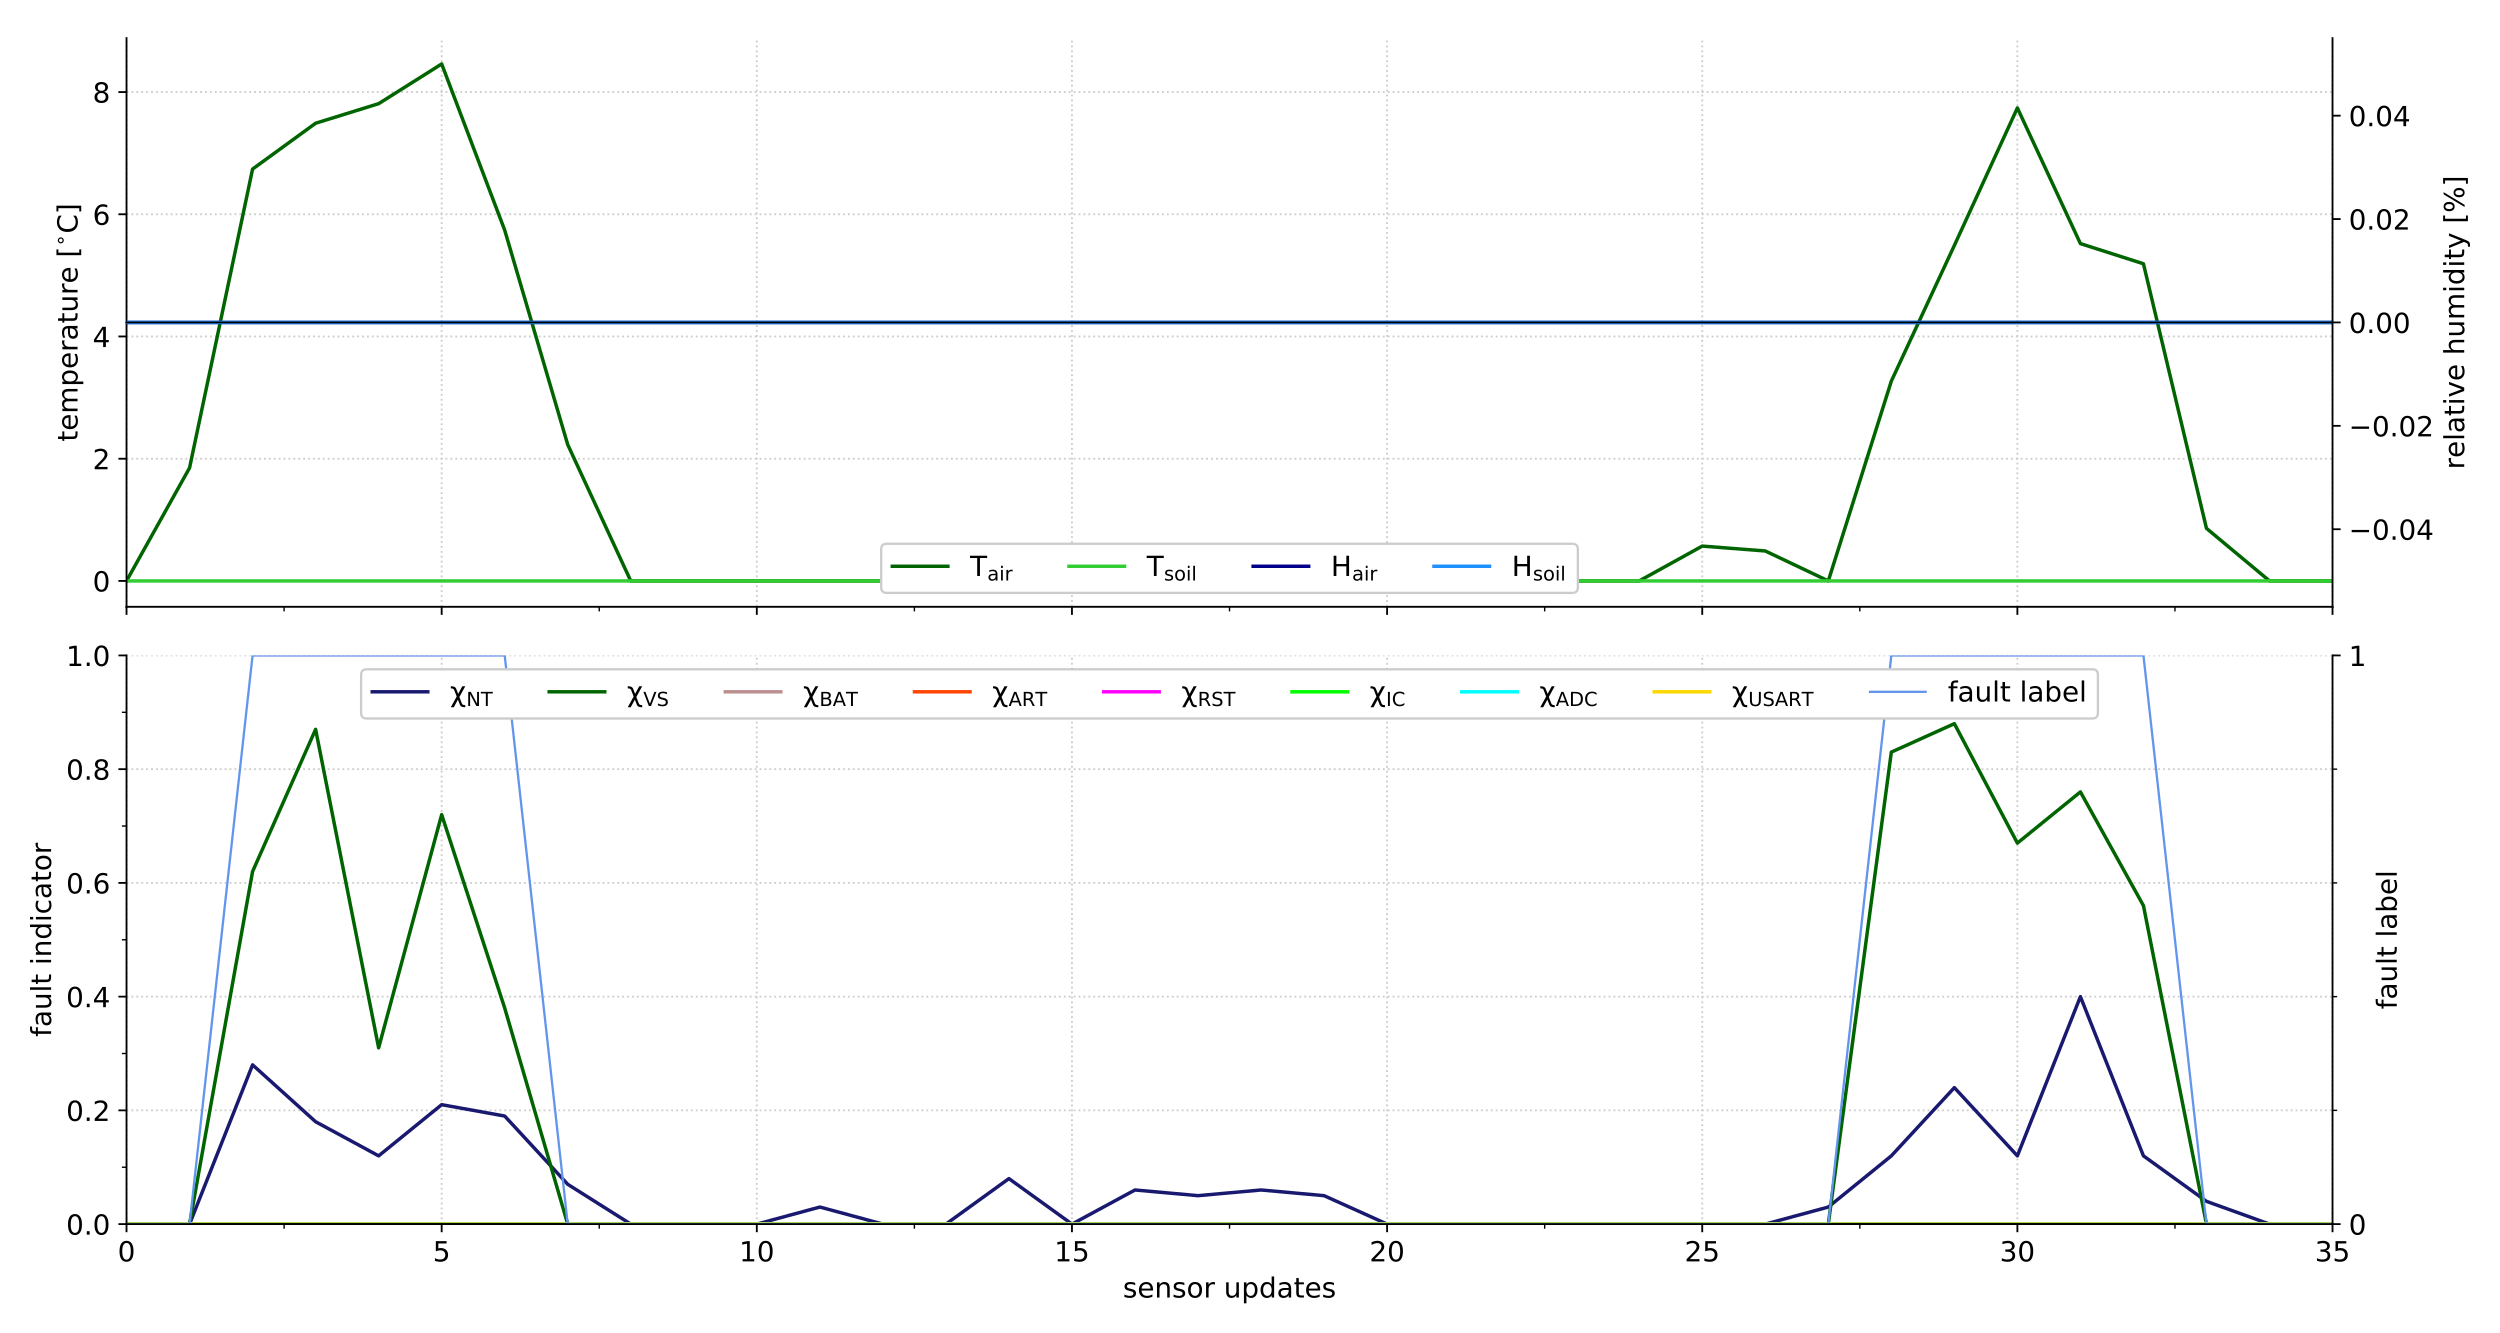 <?xml version="1.0" encoding="utf-8" standalone="no"?>
<!DOCTYPE svg PUBLIC "-//W3C//DTD SVG 1.1//EN"
  "http://www.w3.org/Graphics/SVG/1.1/DTD/svg11.dtd">
<!-- Created with matplotlib (https://matplotlib.org/) -->
<svg height="576pt" version="1.1" viewBox="0 0 1080 576" width="1080pt" xmlns="http://www.w3.org/2000/svg" xmlns:xlink="http://www.w3.org/1999/xlink">
 <defs>
  <style type="text/css">
*{stroke-linecap:butt;stroke-linejoin:round;}
  </style>
 </defs>
 <g id="figure_1">
  <g id="patch_1">
   <path d="M 0 576 
L 1080 576 
L 1080 0 
L 0 0 
z
" style="fill:#ffffff;"/>
  </g>
  <g id="axes_1">
   <g id="patch_2">
    <path d="M 54.657 262.127 
L 1007.652 262.127 
L 1007.652 16.46 
L 54.657 16.46 
z
" style="fill:#ffffff;"/>
   </g>
   <g id="matplotlib.axis_1">
    <g id="xtick_1">
     <g id="line2d_1">
      <path clip-path="url(#pb4a4be538b)" d="M 54.657 262.127 
L 54.657 16.46 
" style="fill:none;stroke:#cccccc;stroke-dasharray:0.8,1.32;stroke-dashoffset:0;stroke-width:0.8;"/>
     </g>
     <g id="line2d_2">
      <defs>
       <path d="M 0 0 
L 0 3.5 
" id="m9a3956997f" style="stroke:#000000;stroke-width:0.8;"/>
      </defs>
      <g>
       <use style="stroke:#000000;stroke-width:0.8;" x="54.657" xlink:href="#m9a3956997f" y="262.127"/>
      </g>
     </g>
    </g>
    <g id="xtick_2">
     <g id="line2d_3">
      <path clip-path="url(#pb4a4be538b)" d="M 190.8 262.127 
L 190.8 16.46 
" style="fill:none;stroke:#cccccc;stroke-dasharray:0.8,1.32;stroke-dashoffset:0;stroke-width:0.8;"/>
     </g>
     <g id="line2d_4">
      <g>
       <use style="stroke:#000000;stroke-width:0.8;" x="190.8" xlink:href="#m9a3956997f" y="262.127"/>
      </g>
     </g>
    </g>
    <g id="xtick_3">
     <g id="line2d_5">
      <path clip-path="url(#pb4a4be538b)" d="M 326.942 262.127 
L 326.942 16.46 
" style="fill:none;stroke:#cccccc;stroke-dasharray:0.8,1.32;stroke-dashoffset:0;stroke-width:0.8;"/>
     </g>
     <g id="line2d_6">
      <g>
       <use style="stroke:#000000;stroke-width:0.8;" x="326.942" xlink:href="#m9a3956997f" y="262.127"/>
      </g>
     </g>
    </g>
    <g id="xtick_4">
     <g id="line2d_7">
      <path clip-path="url(#pb4a4be538b)" d="M 463.084 262.127 
L 463.084 16.46 
" style="fill:none;stroke:#cccccc;stroke-dasharray:0.8,1.32;stroke-dashoffset:0;stroke-width:0.8;"/>
     </g>
     <g id="line2d_8">
      <g>
       <use style="stroke:#000000;stroke-width:0.8;" x="463.084" xlink:href="#m9a3956997f" y="262.127"/>
      </g>
     </g>
    </g>
    <g id="xtick_5">
     <g id="line2d_9">
      <path clip-path="url(#pb4a4be538b)" d="M 599.226 262.127 
L 599.226 16.46 
" style="fill:none;stroke:#cccccc;stroke-dasharray:0.8,1.32;stroke-dashoffset:0;stroke-width:0.8;"/>
     </g>
     <g id="line2d_10">
      <g>
       <use style="stroke:#000000;stroke-width:0.8;" x="599.226" xlink:href="#m9a3956997f" y="262.127"/>
      </g>
     </g>
    </g>
    <g id="xtick_6">
     <g id="line2d_11">
      <path clip-path="url(#pb4a4be538b)" d="M 735.368 262.127 
L 735.368 16.46 
" style="fill:none;stroke:#cccccc;stroke-dasharray:0.8,1.32;stroke-dashoffset:0;stroke-width:0.8;"/>
     </g>
     <g id="line2d_12">
      <g>
       <use style="stroke:#000000;stroke-width:0.8;" x="735.368" xlink:href="#m9a3956997f" y="262.127"/>
      </g>
     </g>
    </g>
    <g id="xtick_7">
     <g id="line2d_13">
      <path clip-path="url(#pb4a4be538b)" d="M 871.51 262.127 
L 871.51 16.46 
" style="fill:none;stroke:#cccccc;stroke-dasharray:0.8,1.32;stroke-dashoffset:0;stroke-width:0.8;"/>
     </g>
     <g id="line2d_14">
      <g>
       <use style="stroke:#000000;stroke-width:0.8;" x="871.51" xlink:href="#m9a3956997f" y="262.127"/>
      </g>
     </g>
    </g>
    <g id="xtick_8">
     <g id="line2d_15">
      <path clip-path="url(#pb4a4be538b)" d="M 1007.652 262.127 
L 1007.652 16.46 
" style="fill:none;stroke:#cccccc;stroke-dasharray:0.8,1.32;stroke-dashoffset:0;stroke-width:0.8;"/>
     </g>
     <g id="line2d_16">
      <g>
       <use style="stroke:#000000;stroke-width:0.8;" x="1007.652" xlink:href="#m9a3956997f" y="262.127"/>
      </g>
     </g>
    </g>
    <g id="xtick_9">
     <g id="line2d_17">
      <defs>
       <path d="M 0 0 
L 0 2 
" id="m6e5be577c8" style="stroke:#000000;stroke-width:0.6;"/>
      </defs>
      <g>
       <use style="stroke:#000000;stroke-width:0.6;" x="122.729" xlink:href="#m6e5be577c8" y="262.127"/>
      </g>
     </g>
    </g>
    <g id="xtick_10">
     <g id="line2d_18">
      <g>
       <use style="stroke:#000000;stroke-width:0.6;" x="258.871" xlink:href="#m6e5be577c8" y="262.127"/>
      </g>
     </g>
    </g>
    <g id="xtick_11">
     <g id="line2d_19">
      <g>
       <use style="stroke:#000000;stroke-width:0.6;" x="395.013" xlink:href="#m6e5be577c8" y="262.127"/>
      </g>
     </g>
    </g>
    <g id="xtick_12">
     <g id="line2d_20">
      <g>
       <use style="stroke:#000000;stroke-width:0.6;" x="531.155" xlink:href="#m6e5be577c8" y="262.127"/>
      </g>
     </g>
    </g>
    <g id="xtick_13">
     <g id="line2d_21">
      <g>
       <use style="stroke:#000000;stroke-width:0.6;" x="667.297" xlink:href="#m6e5be577c8" y="262.127"/>
      </g>
     </g>
    </g>
    <g id="xtick_14">
     <g id="line2d_22">
      <g>
       <use style="stroke:#000000;stroke-width:0.6;" x="803.439" xlink:href="#m6e5be577c8" y="262.127"/>
      </g>
     </g>
    </g>
    <g id="xtick_15">
     <g id="line2d_23">
      <g>
       <use style="stroke:#000000;stroke-width:0.6;" x="939.581" xlink:href="#m6e5be577c8" y="262.127"/>
      </g>
     </g>
    </g>
   </g>
   <g id="matplotlib.axis_2">
    <g id="ytick_1">
     <g id="line2d_24">
      <path clip-path="url(#pb4a4be538b)" d="M 54.657 250.96 
L 1007.652 250.96 
" style="fill:none;stroke:#cccccc;stroke-dasharray:0.8,1.32;stroke-dashoffset:0;stroke-width:0.8;"/>
     </g>
     <g id="line2d_25">
      <defs>
       <path d="M 0 0 
L -3.5 0 
" id="m537bbedda3" style="stroke:#000000;stroke-width:0.8;"/>
      </defs>
      <g>
       <use style="stroke:#000000;stroke-width:0.8;" x="54.657" xlink:href="#m537bbedda3" y="250.96"/>
      </g>
     </g>
     <g id="text_1">
      <!-- 0 -->
      <defs>
       <path d="M 31.781 66.406 
Q 24.172 66.406 20.328 58.906 
Q 16.5 51.422 16.5 36.375 
Q 16.5 21.391 20.328 13.891 
Q 24.172 6.391 31.781 6.391 
Q 39.453 6.391 43.281 13.891 
Q 47.125 21.391 47.125 36.375 
Q 47.125 51.422 43.281 58.906 
Q 39.453 66.406 31.781 66.406 
z
M 31.781 74.219 
Q 44.047 74.219 50.516 64.516 
Q 56.984 54.828 56.984 36.375 
Q 56.984 17.969 50.516 8.266 
Q 44.047 -1.422 31.781 -1.422 
Q 19.531 -1.422 13.062 8.266 
Q 6.594 17.969 6.594 36.375 
Q 6.594 54.828 13.062 64.516 
Q 19.531 74.219 31.781 74.219 
z
" id="DejaVuSans-48"/>
      </defs>
      <g transform="translate(40.023 255.519)scale(0.12 -0.12)">
       <use xlink:href="#DejaVuSans-48"/>
      </g>
     </g>
    </g>
    <g id="ytick_2">
     <g id="line2d_26">
      <path clip-path="url(#pb4a4be538b)" d="M 54.657 198.163 
L 1007.652 198.163 
" style="fill:none;stroke:#cccccc;stroke-dasharray:0.8,1.32;stroke-dashoffset:0;stroke-width:0.8;"/>
     </g>
     <g id="line2d_27">
      <g>
       <use style="stroke:#000000;stroke-width:0.8;" x="54.657" xlink:href="#m537bbedda3" y="198.163"/>
      </g>
     </g>
     <g id="text_2">
      <!-- 2 -->
      <defs>
       <path d="M 19.188 8.297 
L 53.609 8.297 
L 53.609 0 
L 7.328 0 
L 7.328 8.297 
Q 12.938 14.109 22.625 23.891 
Q 32.328 33.688 34.812 36.531 
Q 39.547 41.844 41.422 45.531 
Q 43.312 49.219 43.312 52.781 
Q 43.312 58.594 39.234 62.25 
Q 35.156 65.922 28.609 65.922 
Q 23.969 65.922 18.812 64.312 
Q 13.672 62.703 7.812 59.422 
L 7.812 69.391 
Q 13.766 71.781 18.938 73 
Q 24.125 74.219 28.422 74.219 
Q 39.75 74.219 46.484 68.547 
Q 53.219 62.891 53.219 53.422 
Q 53.219 48.922 51.531 44.891 
Q 49.859 40.875 45.406 35.406 
Q 44.188 33.984 37.641 27.219 
Q 31.109 20.453 19.188 8.297 
z
" id="DejaVuSans-50"/>
      </defs>
      <g transform="translate(40.023 202.722)scale(0.12 -0.12)">
       <use xlink:href="#DejaVuSans-50"/>
      </g>
     </g>
    </g>
    <g id="ytick_3">
     <g id="line2d_28">
      <path clip-path="url(#pb4a4be538b)" d="M 54.657 145.365 
L 1007.652 145.365 
" style="fill:none;stroke:#cccccc;stroke-dasharray:0.8,1.32;stroke-dashoffset:0;stroke-width:0.8;"/>
     </g>
     <g id="line2d_29">
      <g>
       <use style="stroke:#000000;stroke-width:0.8;" x="54.657" xlink:href="#m537bbedda3" y="145.365"/>
      </g>
     </g>
     <g id="text_3">
      <!-- 4 -->
      <defs>
       <path d="M 37.797 64.312 
L 12.891 25.391 
L 37.797 25.391 
z
M 35.203 72.906 
L 47.609 72.906 
L 47.609 25.391 
L 58.016 25.391 
L 58.016 17.188 
L 47.609 17.188 
L 47.609 0 
L 37.797 0 
L 37.797 17.188 
L 4.891 17.188 
L 4.891 26.703 
z
" id="DejaVuSans-52"/>
      </defs>
      <g transform="translate(40.023 149.924)scale(0.12 -0.12)">
       <use xlink:href="#DejaVuSans-52"/>
      </g>
     </g>
    </g>
    <g id="ytick_4">
     <g id="line2d_30">
      <path clip-path="url(#pb4a4be538b)" d="M 54.657 92.568 
L 1007.652 92.568 
" style="fill:none;stroke:#cccccc;stroke-dasharray:0.8,1.32;stroke-dashoffset:0;stroke-width:0.8;"/>
     </g>
     <g id="line2d_31">
      <g>
       <use style="stroke:#000000;stroke-width:0.8;" x="54.657" xlink:href="#m537bbedda3" y="92.568"/>
      </g>
     </g>
     <g id="text_4">
      <!-- 6 -->
      <defs>
       <path d="M 33.016 40.375 
Q 26.375 40.375 22.484 35.828 
Q 18.609 31.297 18.609 23.391 
Q 18.609 15.531 22.484 10.953 
Q 26.375 6.391 33.016 6.391 
Q 39.656 6.391 43.531 10.953 
Q 47.406 15.531 47.406 23.391 
Q 47.406 31.297 43.531 35.828 
Q 39.656 40.375 33.016 40.375 
z
M 52.594 71.297 
L 52.594 62.312 
Q 48.875 64.062 45.094 64.984 
Q 41.312 65.922 37.594 65.922 
Q 27.828 65.922 22.672 59.328 
Q 17.531 52.734 16.797 39.406 
Q 19.672 43.656 24.016 45.922 
Q 28.375 48.188 33.594 48.188 
Q 44.578 48.188 50.953 41.516 
Q 57.328 34.859 57.328 23.391 
Q 57.328 12.156 50.688 5.359 
Q 44.047 -1.422 33.016 -1.422 
Q 20.359 -1.422 13.672 8.266 
Q 6.984 17.969 6.984 36.375 
Q 6.984 53.656 15.188 63.938 
Q 23.391 74.219 37.203 74.219 
Q 40.922 74.219 44.703 73.484 
Q 48.484 72.75 52.594 71.297 
z
" id="DejaVuSans-54"/>
      </defs>
      <g transform="translate(40.023 97.127)scale(0.12 -0.12)">
       <use xlink:href="#DejaVuSans-54"/>
      </g>
     </g>
    </g>
    <g id="ytick_5">
     <g id="line2d_32">
      <path clip-path="url(#pb4a4be538b)" d="M 54.657 39.77 
L 1007.652 39.77 
" style="fill:none;stroke:#cccccc;stroke-dasharray:0.8,1.32;stroke-dashoffset:0;stroke-width:0.8;"/>
     </g>
     <g id="line2d_33">
      <g>
       <use style="stroke:#000000;stroke-width:0.8;" x="54.657" xlink:href="#m537bbedda3" y="39.77"/>
      </g>
     </g>
     <g id="text_5">
      <!-- 8 -->
      <defs>
       <path d="M 31.781 34.625 
Q 24.75 34.625 20.719 30.859 
Q 16.703 27.094 16.703 20.516 
Q 16.703 13.922 20.719 10.156 
Q 24.75 6.391 31.781 6.391 
Q 38.812 6.391 42.859 10.172 
Q 46.922 13.969 46.922 20.516 
Q 46.922 27.094 42.891 30.859 
Q 38.875 34.625 31.781 34.625 
z
M 21.922 38.812 
Q 15.578 40.375 12.031 44.719 
Q 8.5 49.078 8.5 55.328 
Q 8.5 64.062 14.719 69.141 
Q 20.953 74.219 31.781 74.219 
Q 42.672 74.219 48.875 69.141 
Q 55.078 64.062 55.078 55.328 
Q 55.078 49.078 51.531 44.719 
Q 48 40.375 41.703 38.812 
Q 48.828 37.156 52.797 32.312 
Q 56.781 27.484 56.781 20.516 
Q 56.781 9.906 50.312 4.234 
Q 43.844 -1.422 31.781 -1.422 
Q 19.734 -1.422 13.25 4.234 
Q 6.781 9.906 6.781 20.516 
Q 6.781 27.484 10.781 32.312 
Q 14.797 37.156 21.922 38.812 
z
M 18.312 54.391 
Q 18.312 48.734 21.844 45.562 
Q 25.391 42.391 31.781 42.391 
Q 38.141 42.391 41.719 45.562 
Q 45.312 48.734 45.312 54.391 
Q 45.312 60.062 41.719 63.234 
Q 38.141 66.406 31.781 66.406 
Q 25.391 66.406 21.844 63.234 
Q 18.312 60.062 18.312 54.391 
z
" id="DejaVuSans-56"/>
      </defs>
      <g transform="translate(40.023 44.329)scale(0.12 -0.12)">
       <use xlink:href="#DejaVuSans-56"/>
      </g>
     </g>
    </g>
    <g id="text_6">
     <!-- temperature [$^{\circ}$C] -->
     <defs>
      <path d="M 18.312 70.219 
L 18.312 54.688 
L 36.812 54.688 
L 36.812 47.703 
L 18.312 47.703 
L 18.312 18.016 
Q 18.312 11.328 20.141 9.422 
Q 21.969 7.516 27.594 7.516 
L 36.812 7.516 
L 36.812 0 
L 27.594 0 
Q 17.188 0 13.234 3.875 
Q 9.281 7.766 9.281 18.016 
L 9.281 47.703 
L 2.688 47.703 
L 2.688 54.688 
L 9.281 54.688 
L 9.281 70.219 
z
" id="DejaVuSans-116"/>
      <path d="M 56.203 29.594 
L 56.203 25.203 
L 14.891 25.203 
Q 15.484 15.922 20.484 11.062 
Q 25.484 6.203 34.422 6.203 
Q 39.594 6.203 44.453 7.469 
Q 49.312 8.734 54.109 11.281 
L 54.109 2.781 
Q 49.266 0.734 44.188 -0.344 
Q 39.109 -1.422 33.891 -1.422 
Q 20.797 -1.422 13.156 6.188 
Q 5.516 13.812 5.516 26.812 
Q 5.516 40.234 12.766 48.109 
Q 20.016 56 32.328 56 
Q 43.359 56 49.781 48.891 
Q 56.203 41.797 56.203 29.594 
z
M 47.219 32.234 
Q 47.125 39.594 43.094 43.984 
Q 39.062 48.391 32.422 48.391 
Q 24.906 48.391 20.391 44.141 
Q 15.875 39.891 15.188 32.172 
z
" id="DejaVuSans-101"/>
      <path d="M 52 44.188 
Q 55.375 50.25 60.062 53.125 
Q 64.75 56 71.094 56 
Q 79.641 56 84.281 50.016 
Q 88.922 44.047 88.922 33.016 
L 88.922 0 
L 79.891 0 
L 79.891 32.719 
Q 79.891 40.578 77.094 44.375 
Q 74.312 48.188 68.609 48.188 
Q 61.625 48.188 57.562 43.547 
Q 53.516 38.922 53.516 30.906 
L 53.516 0 
L 44.484 0 
L 44.484 32.719 
Q 44.484 40.625 41.703 44.406 
Q 38.922 48.188 33.109 48.188 
Q 26.219 48.188 22.156 43.531 
Q 18.109 38.875 18.109 30.906 
L 18.109 0 
L 9.078 0 
L 9.078 54.688 
L 18.109 54.688 
L 18.109 46.188 
Q 21.188 51.219 25.484 53.609 
Q 29.781 56 35.688 56 
Q 41.656 56 45.828 52.969 
Q 50 49.953 52 44.188 
z
" id="DejaVuSans-109"/>
      <path d="M 18.109 8.203 
L 18.109 -20.797 
L 9.078 -20.797 
L 9.078 54.688 
L 18.109 54.688 
L 18.109 46.391 
Q 20.953 51.266 25.266 53.625 
Q 29.594 56 35.594 56 
Q 45.562 56 51.781 48.094 
Q 58.016 40.188 58.016 27.297 
Q 58.016 14.406 51.781 6.484 
Q 45.562 -1.422 35.594 -1.422 
Q 29.594 -1.422 25.266 0.953 
Q 20.953 3.328 18.109 8.203 
z
M 48.688 27.297 
Q 48.688 37.203 44.609 42.844 
Q 40.531 48.484 33.406 48.484 
Q 26.266 48.484 22.188 42.844 
Q 18.109 37.203 18.109 27.297 
Q 18.109 17.391 22.188 11.75 
Q 26.266 6.109 33.406 6.109 
Q 40.531 6.109 44.609 11.75 
Q 48.688 17.391 48.688 27.297 
z
" id="DejaVuSans-112"/>
      <path d="M 41.109 46.297 
Q 39.594 47.172 37.812 47.578 
Q 36.031 48 33.891 48 
Q 26.266 48 22.188 43.047 
Q 18.109 38.094 18.109 28.812 
L 18.109 0 
L 9.078 0 
L 9.078 54.688 
L 18.109 54.688 
L 18.109 46.188 
Q 20.953 51.172 25.484 53.578 
Q 30.031 56 36.531 56 
Q 37.453 56 38.578 55.875 
Q 39.703 55.766 41.062 55.516 
z
" id="DejaVuSans-114"/>
      <path d="M 34.281 27.484 
Q 23.391 27.484 19.188 25 
Q 14.984 22.516 14.984 16.5 
Q 14.984 11.719 18.141 8.906 
Q 21.297 6.109 26.703 6.109 
Q 34.188 6.109 38.703 11.406 
Q 43.219 16.703 43.219 25.484 
L 43.219 27.484 
z
M 52.203 31.203 
L 52.203 0 
L 43.219 0 
L 43.219 8.297 
Q 40.141 3.328 35.547 0.953 
Q 30.953 -1.422 24.312 -1.422 
Q 15.922 -1.422 10.953 3.297 
Q 6 8.016 6 15.922 
Q 6 25.141 12.172 29.828 
Q 18.359 34.516 30.609 34.516 
L 43.219 34.516 
L 43.219 35.406 
Q 43.219 41.609 39.141 45 
Q 35.062 48.391 27.688 48.391 
Q 23 48.391 18.547 47.266 
Q 14.109 46.141 10.016 43.891 
L 10.016 52.203 
Q 14.938 54.109 19.578 55.047 
Q 24.219 56 28.609 56 
Q 40.484 56 46.344 49.844 
Q 52.203 43.703 52.203 31.203 
z
" id="DejaVuSans-97"/>
      <path d="M 8.5 21.578 
L 8.5 54.688 
L 17.484 54.688 
L 17.484 21.922 
Q 17.484 14.156 20.5 10.266 
Q 23.531 6.391 29.594 6.391 
Q 36.859 6.391 41.078 11.031 
Q 45.312 15.672 45.312 23.688 
L 45.312 54.688 
L 54.297 54.688 
L 54.297 0 
L 45.312 0 
L 45.312 8.406 
Q 42.047 3.422 37.719 1 
Q 33.406 -1.422 27.688 -1.422 
Q 18.266 -1.422 13.375 4.438 
Q 8.5 10.297 8.5 21.578 
z
M 31.109 56 
z
" id="DejaVuSans-117"/>
      <path id="DejaVuSans-32"/>
      <path d="M 8.594 75.984 
L 29.297 75.984 
L 29.297 69 
L 17.578 69 
L 17.578 -6.203 
L 29.297 -6.203 
L 29.297 -13.188 
L 8.594 -13.188 
z
" id="DejaVuSans-91"/>
      <path d="M 31.297 40.672 
Q 27.391 40.672 24.703 37.953 
Q 22.016 35.25 22.016 31.344 
Q 22.016 27.484 24.703 24.828 
Q 27.391 22.172 31.297 22.172 
Q 35.203 22.172 37.891 24.828 
Q 40.578 27.484 40.578 31.344 
Q 40.578 35.203 37.859 37.938 
Q 35.156 40.672 31.297 40.672 
z
M 31.297 46.969 
Q 34.422 46.969 37.297 45.766 
Q 40.188 44.578 42.281 42.328 
Q 44.531 40.141 45.656 37.344 
Q 46.781 34.562 46.781 31.344 
Q 46.781 24.906 42.266 20.438 
Q 37.75 15.969 31.203 15.969 
Q 24.609 15.969 20.219 20.359 
Q 15.828 24.75 15.828 31.344 
Q 15.828 37.891 20.312 42.422 
Q 24.812 46.969 31.297 46.969 
z
" id="DejaVuSans-8728"/>
      <path d="M 64.406 67.281 
L 64.406 56.891 
Q 59.422 61.531 53.781 63.812 
Q 48.141 66.109 41.797 66.109 
Q 29.297 66.109 22.656 58.469 
Q 16.016 50.828 16.016 36.375 
Q 16.016 21.969 22.656 14.328 
Q 29.297 6.688 41.797 6.688 
Q 48.141 6.688 53.781 8.984 
Q 59.422 11.281 64.406 15.922 
L 64.406 5.609 
Q 59.234 2.094 53.438 0.328 
Q 47.656 -1.422 41.219 -1.422 
Q 24.656 -1.422 15.125 8.703 
Q 5.609 18.844 5.609 36.375 
Q 5.609 53.953 15.125 64.078 
Q 24.656 74.219 41.219 74.219 
Q 47.75 74.219 53.531 72.484 
Q 59.328 70.75 64.406 67.281 
z
" id="DejaVuSans-67"/>
      <path d="M 30.422 75.984 
L 30.422 -13.188 
L 9.719 -13.188 
L 9.719 -6.203 
L 21.391 -6.203 
L 21.391 69 
L 9.719 69 
L 9.719 75.984 
z
" id="DejaVuSans-93"/>
     </defs>
     <g transform="translate(33.502 190.773)rotate(-90)scale(0.12 -0.12)">
      <use transform="translate(0 0.016)" xlink:href="#DejaVuSans-116"/>
      <use transform="translate(39.209 0.016)" xlink:href="#DejaVuSans-101"/>
      <use transform="translate(100.732 0.016)" xlink:href="#DejaVuSans-109"/>
      <use transform="translate(198.145 0.016)" xlink:href="#DejaVuSans-112"/>
      <use transform="translate(261.621 0.016)" xlink:href="#DejaVuSans-101"/>
      <use transform="translate(323.145 0.016)" xlink:href="#DejaVuSans-114"/>
      <use transform="translate(364.258 0.016)" xlink:href="#DejaVuSans-97"/>
      <use transform="translate(425.537 0.016)" xlink:href="#DejaVuSans-116"/>
      <use transform="translate(464.746 0.016)" xlink:href="#DejaVuSans-117"/>
      <use transform="translate(528.125 0.016)" xlink:href="#DejaVuSans-114"/>
      <use transform="translate(569.238 0.016)" xlink:href="#DejaVuSans-101"/>
      <use transform="translate(630.762 0.016)" xlink:href="#DejaVuSans-32"/>
      <use transform="translate(662.549 0.016)" xlink:href="#DejaVuSans-91"/>
      <use transform="translate(702.52 38.297)scale(0.7)" xlink:href="#DejaVuSans-8728"/>
      <use transform="translate(749.072 0.016)" xlink:href="#DejaVuSans-67"/>
      <use transform="translate(818.896 0.016)" xlink:href="#DejaVuSans-93"/>
     </g>
    </g>
   </g>
   <g id="line2d_34">
    <path clip-path="url(#pb4a4be538b)" d="M 54.657 250.96 
L 81.886 202.122 
L 109.114 73.033 
L 136.343 53.233 
L 163.571 44.786 
L 190.8 27.627 
L 218.028 99.431 
L 245.256 192.091 
L 272.485 250.96 
L 299.713 250.96 
L 326.942 250.96 
L 354.17 250.96 
L 381.398 250.96 
L 408.627 250.96 
L 435.855 250.96 
L 463.084 250.96 
L 490.312 250.96 
L 517.54 250.96 
L 544.769 250.96 
L 571.997 250.96 
L 599.226 250.96 
L 626.454 250.96 
L 653.683 250.96 
L 680.911 250.96 
L 708.139 250.96 
L 735.368 235.913 
L 762.596 238.025 
L 789.825 250.96 
L 817.053 164.636 
L 844.281 106.031 
L 871.51 46.634 
L 898.738 105.239 
L 925.967 113.951 
L 953.195 228.257 
L 980.423 250.96 
L 1007.652 250.96 
" style="fill:none;stroke:#006400;stroke-linecap:square;stroke-width:1.5;"/>
   </g>
   <g id="line2d_35">
    <path clip-path="url(#pb4a4be538b)" d="M 54.657 250.96 
L 81.886 250.96 
L 109.114 250.96 
L 136.343 250.96 
L 163.571 250.96 
L 190.8 250.96 
L 218.028 250.96 
L 245.256 250.96 
L 272.485 250.96 
L 299.713 250.96 
L 326.942 250.96 
L 354.17 250.96 
L 381.398 250.96 
L 408.627 250.96 
L 435.855 250.96 
L 463.084 250.96 
L 490.312 250.96 
L 517.54 250.96 
L 544.769 250.96 
L 571.997 250.96 
L 599.226 250.96 
L 626.454 250.96 
L 653.683 250.96 
L 680.911 250.96 
L 708.139 250.96 
L 735.368 250.96 
L 762.596 250.96 
L 789.825 250.96 
L 817.053 250.96 
L 844.281 250.96 
L 871.51 250.96 
L 898.738 250.96 
L 925.967 250.96 
L 953.195 250.96 
L 980.423 250.96 
L 1007.652 250.96 
" style="fill:none;stroke:#32cd32;stroke-linecap:square;stroke-width:1.5;"/>
   </g>
   <g id="patch_3">
    <path d="M 54.657 262.127 
L 54.657 16.46 
" style="fill:none;stroke:#000000;stroke-linecap:square;stroke-linejoin:miter;stroke-width:0.8;"/>
   </g>
   <g id="patch_4">
    <path d="M 54.657 262.127 
L 1007.652 262.127 
" style="fill:none;stroke:#000000;stroke-linecap:square;stroke-linejoin:miter;stroke-width:0.8;"/>
   </g>
  </g>
  <g id="axes_2">
   <g id="matplotlib.axis_3">
    <g id="ytick_6">
     <g id="line2d_36">
      <defs>
       <path d="M 0 0 
L 3.5 0 
" id="mc48716f00f" style="stroke:#000000;stroke-width:0.8;"/>
      </defs>
      <g>
       <use style="stroke:#000000;stroke-width:0.8;" x="1007.652" xlink:href="#mc48716f00f" y="228.627"/>
      </g>
     </g>
     <g id="text_7">
      <!-- −0.04 -->
      <defs>
       <path d="M 10.594 35.5 
L 73.188 35.5 
L 73.188 27.203 
L 10.594 27.203 
z
" id="DejaVuSans-8722"/>
       <path d="M 10.688 12.406 
L 21 12.406 
L 21 0 
L 10.688 0 
z
" id="DejaVuSans-46"/>
      </defs>
      <g transform="translate(1014.652 233.186)scale(0.12 -0.12)">
       <use xlink:href="#DejaVuSans-8722"/>
       <use x="83.789" xlink:href="#DejaVuSans-48"/>
       <use x="147.412" xlink:href="#DejaVuSans-46"/>
       <use x="179.199" xlink:href="#DejaVuSans-48"/>
       <use x="242.822" xlink:href="#DejaVuSans-52"/>
      </g>
     </g>
    </g>
    <g id="ytick_7">
     <g id="line2d_37">
      <g>
       <use style="stroke:#000000;stroke-width:0.8;" x="1007.652" xlink:href="#mc48716f00f" y="183.96"/>
      </g>
     </g>
     <g id="text_8">
      <!-- −0.02 -->
      <g transform="translate(1014.652 188.519)scale(0.12 -0.12)">
       <use xlink:href="#DejaVuSans-8722"/>
       <use x="83.789" xlink:href="#DejaVuSans-48"/>
       <use x="147.412" xlink:href="#DejaVuSans-46"/>
       <use x="179.199" xlink:href="#DejaVuSans-48"/>
       <use x="242.822" xlink:href="#DejaVuSans-50"/>
      </g>
     </g>
    </g>
    <g id="ytick_8">
     <g id="line2d_38">
      <g>
       <use style="stroke:#000000;stroke-width:0.8;" x="1007.652" xlink:href="#mc48716f00f" y="139.293"/>
      </g>
     </g>
     <g id="text_9">
      <!-- 0.00 -->
      <g transform="translate(1014.652 143.852)scale(0.12 -0.12)">
       <use xlink:href="#DejaVuSans-48"/>
       <use x="63.623" xlink:href="#DejaVuSans-46"/>
       <use x="95.41" xlink:href="#DejaVuSans-48"/>
       <use x="159.033" xlink:href="#DejaVuSans-48"/>
      </g>
     </g>
    </g>
    <g id="ytick_9">
     <g id="line2d_39">
      <g>
       <use style="stroke:#000000;stroke-width:0.8;" x="1007.652" xlink:href="#mc48716f00f" y="94.627"/>
      </g>
     </g>
     <g id="text_10">
      <!-- 0.02 -->
      <g transform="translate(1014.652 99.186)scale(0.12 -0.12)">
       <use xlink:href="#DejaVuSans-48"/>
       <use x="63.623" xlink:href="#DejaVuSans-46"/>
       <use x="95.41" xlink:href="#DejaVuSans-48"/>
       <use x="159.033" xlink:href="#DejaVuSans-50"/>
      </g>
     </g>
    </g>
    <g id="ytick_10">
     <g id="line2d_40">
      <g>
       <use style="stroke:#000000;stroke-width:0.8;" x="1007.652" xlink:href="#mc48716f00f" y="49.96"/>
      </g>
     </g>
     <g id="text_11">
      <!-- 0.04 -->
      <g transform="translate(1014.652 54.519)scale(0.12 -0.12)">
       <use xlink:href="#DejaVuSans-48"/>
       <use x="63.623" xlink:href="#DejaVuSans-46"/>
       <use x="95.41" xlink:href="#DejaVuSans-48"/>
       <use x="159.033" xlink:href="#DejaVuSans-52"/>
      </g>
     </g>
    </g>
    <g id="text_12">
     <!-- relative humidity [%] -->
     <defs>
      <path d="M 9.422 75.984 
L 18.406 75.984 
L 18.406 0 
L 9.422 0 
z
" id="DejaVuSans-108"/>
      <path d="M 9.422 54.688 
L 18.406 54.688 
L 18.406 0 
L 9.422 0 
z
M 9.422 75.984 
L 18.406 75.984 
L 18.406 64.594 
L 9.422 64.594 
z
" id="DejaVuSans-105"/>
      <path d="M 2.984 54.688 
L 12.5 54.688 
L 29.594 8.797 
L 46.688 54.688 
L 56.203 54.688 
L 35.688 0 
L 23.484 0 
z
" id="DejaVuSans-118"/>
      <path d="M 54.891 33.016 
L 54.891 0 
L 45.906 0 
L 45.906 32.719 
Q 45.906 40.484 42.875 44.328 
Q 39.844 48.188 33.797 48.188 
Q 26.516 48.188 22.312 43.547 
Q 18.109 38.922 18.109 30.906 
L 18.109 0 
L 9.078 0 
L 9.078 75.984 
L 18.109 75.984 
L 18.109 46.188 
Q 21.344 51.125 25.703 53.562 
Q 30.078 56 35.797 56 
Q 45.219 56 50.047 50.172 
Q 54.891 44.344 54.891 33.016 
z
" id="DejaVuSans-104"/>
      <path d="M 45.406 46.391 
L 45.406 75.984 
L 54.391 75.984 
L 54.391 0 
L 45.406 0 
L 45.406 8.203 
Q 42.578 3.328 38.25 0.953 
Q 33.938 -1.422 27.875 -1.422 
Q 17.969 -1.422 11.734 6.484 
Q 5.516 14.406 5.516 27.297 
Q 5.516 40.188 11.734 48.094 
Q 17.969 56 27.875 56 
Q 33.938 56 38.25 53.625 
Q 42.578 51.266 45.406 46.391 
z
M 14.797 27.297 
Q 14.797 17.391 18.875 11.75 
Q 22.953 6.109 30.078 6.109 
Q 37.203 6.109 41.297 11.75 
Q 45.406 17.391 45.406 27.297 
Q 45.406 37.203 41.297 42.844 
Q 37.203 48.484 30.078 48.484 
Q 22.953 48.484 18.875 42.844 
Q 14.797 37.203 14.797 27.297 
z
" id="DejaVuSans-100"/>
      <path d="M 32.172 -5.078 
Q 28.375 -14.844 24.75 -17.812 
Q 21.141 -20.797 15.094 -20.797 
L 7.906 -20.797 
L 7.906 -13.281 
L 13.188 -13.281 
Q 16.891 -13.281 18.938 -11.516 
Q 21 -9.766 23.484 -3.219 
L 25.094 0.875 
L 2.984 54.688 
L 12.5 54.688 
L 29.594 11.922 
L 46.688 54.688 
L 56.203 54.688 
z
" id="DejaVuSans-121"/>
      <path d="M 72.703 32.078 
Q 68.453 32.078 66.031 28.469 
Q 63.625 24.859 63.625 18.406 
Q 63.625 12.062 66.031 8.422 
Q 68.453 4.781 72.703 4.781 
Q 76.859 4.781 79.266 8.422 
Q 81.688 12.062 81.688 18.406 
Q 81.688 24.812 79.266 28.438 
Q 76.859 32.078 72.703 32.078 
z
M 72.703 38.281 
Q 80.422 38.281 84.953 32.906 
Q 89.5 27.547 89.5 18.406 
Q 89.5 9.281 84.938 3.922 
Q 80.375 -1.422 72.703 -1.422 
Q 64.891 -1.422 60.344 3.922 
Q 55.812 9.281 55.812 18.406 
Q 55.812 27.594 60.375 32.938 
Q 64.938 38.281 72.703 38.281 
z
M 22.312 68.016 
Q 18.109 68.016 15.688 64.375 
Q 13.281 60.75 13.281 54.391 
Q 13.281 47.953 15.672 44.328 
Q 18.062 40.719 22.312 40.719 
Q 26.562 40.719 28.969 44.328 
Q 31.391 47.953 31.391 54.391 
Q 31.391 60.688 28.953 64.344 
Q 26.516 68.016 22.312 68.016 
z
M 66.406 74.219 
L 74.219 74.219 
L 28.609 -1.422 
L 20.797 -1.422 
z
M 22.312 74.219 
Q 30.031 74.219 34.609 68.875 
Q 39.203 63.531 39.203 54.391 
Q 39.203 45.172 34.641 39.844 
Q 30.078 34.516 22.312 34.516 
Q 14.547 34.516 10.031 39.859 
Q 5.516 45.219 5.516 54.391 
Q 5.516 63.484 10.047 68.844 
Q 14.594 74.219 22.312 74.219 
z
" id="DejaVuSans-37"/>
     </defs>
     <g transform="translate(1064.544 202.748)rotate(-90)scale(0.12 -0.12)">
      <use xlink:href="#DejaVuSans-114"/>
      <use x="41.082" xlink:href="#DejaVuSans-101"/>
      <use x="102.605" xlink:href="#DejaVuSans-108"/>
      <use x="130.389" xlink:href="#DejaVuSans-97"/>
      <use x="191.668" xlink:href="#DejaVuSans-116"/>
      <use x="230.877" xlink:href="#DejaVuSans-105"/>
      <use x="258.66" xlink:href="#DejaVuSans-118"/>
      <use x="317.84" xlink:href="#DejaVuSans-101"/>
      <use x="379.363" xlink:href="#DejaVuSans-32"/>
      <use x="411.15" xlink:href="#DejaVuSans-104"/>
      <use x="474.529" xlink:href="#DejaVuSans-117"/>
      <use x="537.908" xlink:href="#DejaVuSans-109"/>
      <use x="635.32" xlink:href="#DejaVuSans-105"/>
      <use x="663.104" xlink:href="#DejaVuSans-100"/>
      <use x="726.58" xlink:href="#DejaVuSans-105"/>
      <use x="754.363" xlink:href="#DejaVuSans-116"/>
      <use x="793.572" xlink:href="#DejaVuSans-121"/>
      <use x="852.752" xlink:href="#DejaVuSans-32"/>
      <use x="884.539" xlink:href="#DejaVuSans-91"/>
      <use x="923.553" xlink:href="#DejaVuSans-37"/>
      <use x="1018.572" xlink:href="#DejaVuSans-93"/>
     </g>
    </g>
   </g>
   <g id="line2d_41">
    <path clip-path="url(#pb4a4be538b)" d="M 54.657 139.293 
L 81.886 139.293 
L 109.114 139.293 
L 136.343 139.293 
L 163.571 139.293 
L 190.8 139.293 
L 218.028 139.293 
L 245.256 139.293 
L 272.485 139.293 
L 299.713 139.293 
L 326.942 139.293 
L 354.17 139.293 
L 381.398 139.293 
L 408.627 139.293 
L 435.855 139.293 
L 463.084 139.293 
L 490.312 139.293 
L 517.54 139.293 
L 544.769 139.293 
L 571.997 139.293 
L 599.226 139.293 
L 626.454 139.293 
L 653.683 139.293 
L 680.911 139.293 
L 708.139 139.293 
L 735.368 139.293 
L 762.596 139.293 
L 789.825 139.293 
L 817.053 139.293 
L 844.281 139.293 
L 871.51 139.293 
L 898.738 139.293 
L 925.967 139.293 
L 953.195 139.293 
L 980.423 139.293 
L 1007.652 139.293 
" style="fill:none;stroke:#00008b;stroke-linecap:square;stroke-width:1.5;"/>
   </g>
   <g id="line2d_42">
    <path clip-path="url(#pb4a4be538b)" d="M 54.657 139.293 
L 81.886 139.293 
L 109.114 139.293 
L 136.343 139.293 
L 163.571 139.293 
L 190.8 139.293 
L 218.028 139.293 
L 245.256 139.293 
L 272.485 139.293 
L 299.713 139.293 
L 326.942 139.293 
L 354.17 139.293 
L 381.398 139.293 
L 408.627 139.293 
L 435.855 139.293 
L 463.084 139.293 
L 490.312 139.293 
L 517.54 139.293 
L 544.769 139.293 
L 571.997 139.293 
L 599.226 139.293 
L 626.454 139.293 
L 653.683 139.293 
L 680.911 139.293 
L 708.139 139.293 
L 735.368 139.293 
L 762.596 139.293 
L 789.825 139.293 
L 817.053 139.293 
L 844.281 139.293 
L 871.51 139.293 
L 898.738 139.293 
L 925.967 139.293 
L 953.195 139.293 
L 980.423 139.293 
L 1007.652 139.293 
" style="fill:none;stroke:#1e90ff;stroke-linecap:square;stroke-width:1.5;"/>
   </g>
   <g id="patch_5">
    <path d="M 1007.652 262.127 
L 1007.652 16.46 
" style="fill:none;stroke:#000000;stroke-linecap:square;stroke-linejoin:miter;stroke-width:0.8;"/>
   </g>
   <g id="patch_6">
    <path d="M 54.657 139.293 
L 1007.652 139.293 
" style="fill:none;stroke:#000000;stroke-linecap:square;stroke-linejoin:miter;stroke-width:0.8;"/>
   </g>
   <g id="legend_1">
    <g id="patch_7">
     <path d="M 383.075 256.127 
L 679.235 256.127 
Q 681.635 256.127 681.635 253.727 
L 681.635 237.313 
Q 681.635 234.913 679.235 234.913 
L 383.075 234.913 
Q 380.675 234.913 380.675 237.313 
L 380.675 253.727 
Q 380.675 256.127 383.075 256.127 
z
" style="fill:#ffffff;stroke:#cccccc;stroke-linejoin:miter;"/>
    </g>
    <g id="line2d_43">
     <path d="M 385.475 244.631 
L 409.475 244.631 
" style="fill:none;stroke:#006400;stroke-linecap:square;stroke-width:1.5;"/>
    </g>
    <g id="line2d_44"/>
    <g id="text_13">
     <!-- $T_{air}$ -->
     <defs>
      <path d="M -0.297 72.906 
L 61.375 72.906 
L 61.375 64.594 
L 35.5 64.594 
L 35.5 0 
L 25.594 0 
L 25.594 64.594 
L -0.297 64.594 
z
" id="DejaVuSans-84"/>
     </defs>
     <g transform="translate(419.075 248.831)scale(0.12 -0.12)">
      <use transform="translate(0 0.094)" xlink:href="#DejaVuSans-84"/>
      <use transform="translate(62.041 -16.312)scale(0.7)" xlink:href="#DejaVuSans-97"/>
      <use transform="translate(104.937 -16.312)scale(0.7)" xlink:href="#DejaVuSans-105"/>
      <use transform="translate(124.385 -16.312)scale(0.7)" xlink:href="#DejaVuSans-114"/>
     </g>
    </g>
    <g id="line2d_45">
     <path d="M 461.795 244.631 
L 485.795 244.631 
" style="fill:none;stroke:#32cd32;stroke-linecap:square;stroke-width:1.5;"/>
    </g>
    <g id="line2d_46"/>
    <g id="text_14">
     <!-- $T_{soil}$ -->
     <defs>
      <path d="M 44.281 53.078 
L 44.281 44.578 
Q 40.484 46.531 36.375 47.5 
Q 32.281 48.484 27.875 48.484 
Q 21.188 48.484 17.844 46.438 
Q 14.5 44.391 14.5 40.281 
Q 14.5 37.156 16.891 35.375 
Q 19.281 33.594 26.516 31.984 
L 29.594 31.297 
Q 39.156 29.25 43.188 25.516 
Q 47.219 21.781 47.219 15.094 
Q 47.219 7.469 41.188 3.016 
Q 35.156 -1.422 24.609 -1.422 
Q 20.219 -1.422 15.453 -0.562 
Q 10.688 0.297 5.422 2 
L 5.422 11.281 
Q 10.406 8.688 15.234 7.391 
Q 20.062 6.109 24.812 6.109 
Q 31.156 6.109 34.562 8.281 
Q 37.984 10.453 37.984 14.406 
Q 37.984 18.062 35.516 20.016 
Q 33.062 21.969 24.703 23.781 
L 21.578 24.516 
Q 13.234 26.266 9.516 29.906 
Q 5.812 33.547 5.812 39.891 
Q 5.812 47.609 11.281 51.797 
Q 16.75 56 26.812 56 
Q 31.781 56 36.172 55.266 
Q 40.578 54.547 44.281 53.078 
z
" id="DejaVuSans-115"/>
      <path d="M 30.609 48.391 
Q 23.391 48.391 19.188 42.75 
Q 14.984 37.109 14.984 27.297 
Q 14.984 17.484 19.156 11.844 
Q 23.344 6.203 30.609 6.203 
Q 37.797 6.203 41.984 11.859 
Q 46.188 17.531 46.188 27.297 
Q 46.188 37.016 41.984 42.703 
Q 37.797 48.391 30.609 48.391 
z
M 30.609 56 
Q 42.328 56 49.016 48.375 
Q 55.719 40.766 55.719 27.297 
Q 55.719 13.875 49.016 6.219 
Q 42.328 -1.422 30.609 -1.422 
Q 18.844 -1.422 12.172 6.219 
Q 5.516 13.875 5.516 27.297 
Q 5.516 40.766 12.172 48.375 
Q 18.844 56 30.609 56 
z
" id="DejaVuSans-111"/>
     </defs>
     <g transform="translate(495.395 248.831)scale(0.12 -0.12)">
      <use transform="translate(0 0.094)" xlink:href="#DejaVuSans-84"/>
      <use transform="translate(62.041 -16.312)scale(0.7)" xlink:href="#DejaVuSans-115"/>
      <use transform="translate(98.511 -16.312)scale(0.7)" xlink:href="#DejaVuSans-111"/>
      <use transform="translate(141.338 -16.312)scale(0.7)" xlink:href="#DejaVuSans-105"/>
      <use transform="translate(160.786 -16.312)scale(0.7)" xlink:href="#DejaVuSans-108"/>
     </g>
    </g>
    <g id="line2d_47">
     <path d="M 541.355 244.631 
L 565.355 244.631 
" style="fill:none;stroke:#00008b;stroke-linecap:square;stroke-width:1.5;"/>
    </g>
    <g id="line2d_48"/>
    <g id="text_15">
     <!-- $H_{air}$ -->
     <defs>
      <path d="M 9.812 72.906 
L 19.672 72.906 
L 19.672 43.016 
L 55.516 43.016 
L 55.516 72.906 
L 65.375 72.906 
L 65.375 0 
L 55.516 0 
L 55.516 34.719 
L 19.672 34.719 
L 19.672 0 
L 9.812 0 
z
" id="DejaVuSans-72"/>
     </defs>
     <g transform="translate(574.955 248.831)scale(0.12 -0.12)">
      <use transform="translate(0 0.094)" xlink:href="#DejaVuSans-72"/>
      <use transform="translate(76.152 -16.312)scale(0.7)" xlink:href="#DejaVuSans-97"/>
      <use transform="translate(119.048 -16.312)scale(0.7)" xlink:href="#DejaVuSans-105"/>
      <use transform="translate(138.496 -16.312)scale(0.7)" xlink:href="#DejaVuSans-114"/>
     </g>
    </g>
    <g id="line2d_49">
     <path d="M 619.475 244.631 
L 643.475 244.631 
" style="fill:none;stroke:#1e90ff;stroke-linecap:square;stroke-width:1.5;"/>
    </g>
    <g id="line2d_50"/>
    <g id="text_16">
     <!-- $H_{soil}$ -->
     <g transform="translate(653.075 248.831)scale(0.12 -0.12)">
      <use transform="translate(0 0.094)" xlink:href="#DejaVuSans-72"/>
      <use transform="translate(76.152 -16.312)scale(0.7)" xlink:href="#DejaVuSans-115"/>
      <use transform="translate(112.622 -16.312)scale(0.7)" xlink:href="#DejaVuSans-111"/>
      <use transform="translate(155.449 -16.312)scale(0.7)" xlink:href="#DejaVuSans-105"/>
      <use transform="translate(174.897 -16.312)scale(0.7)" xlink:href="#DejaVuSans-108"/>
     </g>
    </g>
   </g>
  </g>
  <g id="axes_3">
   <g id="patch_8">
    <path d="M 54.657 528.812 
L 1007.652 528.812 
L 1007.652 283.146 
L 54.657 283.146 
z
" style="fill:#ffffff;"/>
   </g>
   <g id="matplotlib.axis_4">
    <g id="xtick_16">
     <g id="line2d_51">
      <path clip-path="url(#p74a4d5deb5)" d="M 54.657 528.812 
L 54.657 283.146 
" style="fill:none;stroke:#cccccc;stroke-dasharray:0.8,1.32;stroke-dashoffset:0;stroke-width:0.8;"/>
     </g>
     <g id="line2d_52">
      <g>
       <use style="stroke:#000000;stroke-width:0.8;" x="54.657" xlink:href="#m9a3956997f" y="528.812"/>
      </g>
     </g>
     <g id="text_17">
      <!-- 0 -->
      <g transform="translate(50.84 544.931)scale(0.12 -0.12)">
       <use xlink:href="#DejaVuSans-48"/>
      </g>
     </g>
    </g>
    <g id="xtick_17">
     <g id="line2d_53">
      <path clip-path="url(#p74a4d5deb5)" d="M 190.8 528.812 
L 190.8 283.146 
" style="fill:none;stroke:#cccccc;stroke-dasharray:0.8,1.32;stroke-dashoffset:0;stroke-width:0.8;"/>
     </g>
     <g id="line2d_54">
      <g>
       <use style="stroke:#000000;stroke-width:0.8;" x="190.8" xlink:href="#m9a3956997f" y="528.812"/>
      </g>
     </g>
     <g id="text_18">
      <!-- 5 -->
      <defs>
       <path d="M 10.797 72.906 
L 49.516 72.906 
L 49.516 64.594 
L 19.828 64.594 
L 19.828 46.734 
Q 21.969 47.469 24.109 47.828 
Q 26.266 48.188 28.422 48.188 
Q 40.625 48.188 47.75 41.5 
Q 54.891 34.812 54.891 23.391 
Q 54.891 11.625 47.562 5.094 
Q 40.234 -1.422 26.906 -1.422 
Q 22.312 -1.422 17.547 -0.641 
Q 12.797 0.141 7.719 1.703 
L 7.719 11.625 
Q 12.109 9.234 16.797 8.062 
Q 21.484 6.891 26.703 6.891 
Q 35.156 6.891 40.078 11.328 
Q 45.016 15.766 45.016 23.391 
Q 45.016 31 40.078 35.438 
Q 35.156 39.891 26.703 39.891 
Q 22.75 39.891 18.812 39.016 
Q 14.891 38.141 10.797 36.281 
z
" id="DejaVuSans-53"/>
      </defs>
      <g transform="translate(186.982 544.931)scale(0.12 -0.12)">
       <use xlink:href="#DejaVuSans-53"/>
      </g>
     </g>
    </g>
    <g id="xtick_18">
     <g id="line2d_55">
      <path clip-path="url(#p74a4d5deb5)" d="M 326.942 528.812 
L 326.942 283.146 
" style="fill:none;stroke:#cccccc;stroke-dasharray:0.8,1.32;stroke-dashoffset:0;stroke-width:0.8;"/>
     </g>
     <g id="line2d_56">
      <g>
       <use style="stroke:#000000;stroke-width:0.8;" x="326.942" xlink:href="#m9a3956997f" y="528.812"/>
      </g>
     </g>
     <g id="text_19">
      <!-- 10 -->
      <defs>
       <path d="M 12.406 8.297 
L 28.516 8.297 
L 28.516 63.922 
L 10.984 60.406 
L 10.984 69.391 
L 28.422 72.906 
L 38.281 72.906 
L 38.281 8.297 
L 54.391 8.297 
L 54.391 0 
L 12.406 0 
z
" id="DejaVuSans-49"/>
      </defs>
      <g transform="translate(319.307 544.931)scale(0.12 -0.12)">
       <use xlink:href="#DejaVuSans-49"/>
       <use x="63.623" xlink:href="#DejaVuSans-48"/>
      </g>
     </g>
    </g>
    <g id="xtick_19">
     <g id="line2d_57">
      <path clip-path="url(#p74a4d5deb5)" d="M 463.084 528.812 
L 463.084 283.146 
" style="fill:none;stroke:#cccccc;stroke-dasharray:0.8,1.32;stroke-dashoffset:0;stroke-width:0.8;"/>
     </g>
     <g id="line2d_58">
      <g>
       <use style="stroke:#000000;stroke-width:0.8;" x="463.084" xlink:href="#m9a3956997f" y="528.812"/>
      </g>
     </g>
     <g id="text_20">
      <!-- 15 -->
      <g transform="translate(455.449 544.931)scale(0.12 -0.12)">
       <use xlink:href="#DejaVuSans-49"/>
       <use x="63.623" xlink:href="#DejaVuSans-53"/>
      </g>
     </g>
    </g>
    <g id="xtick_20">
     <g id="line2d_59">
      <path clip-path="url(#p74a4d5deb5)" d="M 599.226 528.812 
L 599.226 283.146 
" style="fill:none;stroke:#cccccc;stroke-dasharray:0.8,1.32;stroke-dashoffset:0;stroke-width:0.8;"/>
     </g>
     <g id="line2d_60">
      <g>
       <use style="stroke:#000000;stroke-width:0.8;" x="599.226" xlink:href="#m9a3956997f" y="528.812"/>
      </g>
     </g>
     <g id="text_21">
      <!-- 20 -->
      <g transform="translate(591.591 544.931)scale(0.12 -0.12)">
       <use xlink:href="#DejaVuSans-50"/>
       <use x="63.623" xlink:href="#DejaVuSans-48"/>
      </g>
     </g>
    </g>
    <g id="xtick_21">
     <g id="line2d_61">
      <path clip-path="url(#p74a4d5deb5)" d="M 735.368 528.812 
L 735.368 283.146 
" style="fill:none;stroke:#cccccc;stroke-dasharray:0.8,1.32;stroke-dashoffset:0;stroke-width:0.8;"/>
     </g>
     <g id="line2d_62">
      <g>
       <use style="stroke:#000000;stroke-width:0.8;" x="735.368" xlink:href="#m9a3956997f" y="528.812"/>
      </g>
     </g>
     <g id="text_22">
      <!-- 25 -->
      <g transform="translate(727.733 544.931)scale(0.12 -0.12)">
       <use xlink:href="#DejaVuSans-50"/>
       <use x="63.623" xlink:href="#DejaVuSans-53"/>
      </g>
     </g>
    </g>
    <g id="xtick_22">
     <g id="line2d_63">
      <path clip-path="url(#p74a4d5deb5)" d="M 871.51 528.812 
L 871.51 283.146 
" style="fill:none;stroke:#cccccc;stroke-dasharray:0.8,1.32;stroke-dashoffset:0;stroke-width:0.8;"/>
     </g>
     <g id="line2d_64">
      <g>
       <use style="stroke:#000000;stroke-width:0.8;" x="871.51" xlink:href="#m9a3956997f" y="528.812"/>
      </g>
     </g>
     <g id="text_23">
      <!-- 30 -->
      <defs>
       <path d="M 40.578 39.312 
Q 47.656 37.797 51.625 33 
Q 55.609 28.219 55.609 21.188 
Q 55.609 10.406 48.188 4.484 
Q 40.766 -1.422 27.094 -1.422 
Q 22.516 -1.422 17.656 -0.516 
Q 12.797 0.391 7.625 2.203 
L 7.625 11.719 
Q 11.719 9.328 16.594 8.109 
Q 21.484 6.891 26.812 6.891 
Q 36.078 6.891 40.938 10.547 
Q 45.797 14.203 45.797 21.188 
Q 45.797 27.641 41.281 31.266 
Q 36.766 34.906 28.719 34.906 
L 20.219 34.906 
L 20.219 43.016 
L 29.109 43.016 
Q 36.375 43.016 40.234 45.922 
Q 44.094 48.828 44.094 54.297 
Q 44.094 59.906 40.109 62.906 
Q 36.141 65.922 28.719 65.922 
Q 24.656 65.922 20.016 65.031 
Q 15.375 64.156 9.812 62.312 
L 9.812 71.094 
Q 15.438 72.656 20.344 73.438 
Q 25.25 74.219 29.594 74.219 
Q 40.828 74.219 47.359 69.109 
Q 53.906 64.016 53.906 55.328 
Q 53.906 49.266 50.438 45.094 
Q 46.969 40.922 40.578 39.312 
z
" id="DejaVuSans-51"/>
      </defs>
      <g transform="translate(863.875 544.931)scale(0.12 -0.12)">
       <use xlink:href="#DejaVuSans-51"/>
       <use x="63.623" xlink:href="#DejaVuSans-48"/>
      </g>
     </g>
    </g>
    <g id="xtick_23">
     <g id="line2d_65">
      <path clip-path="url(#p74a4d5deb5)" d="M 1007.652 528.812 
L 1007.652 283.146 
" style="fill:none;stroke:#cccccc;stroke-dasharray:0.8,1.32;stroke-dashoffset:0;stroke-width:0.8;"/>
     </g>
     <g id="line2d_66">
      <g>
       <use style="stroke:#000000;stroke-width:0.8;" x="1007.652" xlink:href="#m9a3956997f" y="528.812"/>
      </g>
     </g>
     <g id="text_24">
      <!-- 35 -->
      <g transform="translate(1000.017 544.931)scale(0.12 -0.12)">
       <use xlink:href="#DejaVuSans-51"/>
       <use x="63.623" xlink:href="#DejaVuSans-53"/>
      </g>
     </g>
    </g>
    <g id="xtick_24">
     <g id="line2d_67">
      <g>
       <use style="stroke:#000000;stroke-width:0.6;" x="122.729" xlink:href="#m6e5be577c8" y="528.812"/>
      </g>
     </g>
    </g>
    <g id="xtick_25">
     <g id="line2d_68">
      <g>
       <use style="stroke:#000000;stroke-width:0.6;" x="258.871" xlink:href="#m6e5be577c8" y="528.812"/>
      </g>
     </g>
    </g>
    <g id="xtick_26">
     <g id="line2d_69">
      <g>
       <use style="stroke:#000000;stroke-width:0.6;" x="395.013" xlink:href="#m6e5be577c8" y="528.812"/>
      </g>
     </g>
    </g>
    <g id="xtick_27">
     <g id="line2d_70">
      <g>
       <use style="stroke:#000000;stroke-width:0.6;" x="531.155" xlink:href="#m6e5be577c8" y="528.812"/>
      </g>
     </g>
    </g>
    <g id="xtick_28">
     <g id="line2d_71">
      <g>
       <use style="stroke:#000000;stroke-width:0.6;" x="667.297" xlink:href="#m6e5be577c8" y="528.812"/>
      </g>
     </g>
    </g>
    <g id="xtick_29">
     <g id="line2d_72">
      <g>
       <use style="stroke:#000000;stroke-width:0.6;" x="803.439" xlink:href="#m6e5be577c8" y="528.812"/>
      </g>
     </g>
    </g>
    <g id="xtick_30">
     <g id="line2d_73">
      <g>
       <use style="stroke:#000000;stroke-width:0.6;" x="939.581" xlink:href="#m6e5be577c8" y="528.812"/>
      </g>
     </g>
    </g>
    <g id="text_25">
     <!-- sensor updates -->
     <defs>
      <path d="M 54.891 33.016 
L 54.891 0 
L 45.906 0 
L 45.906 32.719 
Q 45.906 40.484 42.875 44.328 
Q 39.844 48.188 33.797 48.188 
Q 26.516 48.188 22.312 43.547 
Q 18.109 38.922 18.109 30.906 
L 18.109 0 
L 9.078 0 
L 9.078 54.688 
L 18.109 54.688 
L 18.109 46.188 
Q 21.344 51.125 25.703 53.562 
Q 30.078 56 35.797 56 
Q 45.219 56 50.047 50.172 
Q 54.891 44.344 54.891 33.016 
z
" id="DejaVuSans-110"/>
     </defs>
     <g transform="translate(485.097 560.544)scale(0.12 -0.12)">
      <use xlink:href="#DejaVuSans-115"/>
      <use x="52.1" xlink:href="#DejaVuSans-101"/>
      <use x="113.623" xlink:href="#DejaVuSans-110"/>
      <use x="177.002" xlink:href="#DejaVuSans-115"/>
      <use x="229.102" xlink:href="#DejaVuSans-111"/>
      <use x="290.283" xlink:href="#DejaVuSans-114"/>
      <use x="331.396" xlink:href="#DejaVuSans-32"/>
      <use x="363.184" xlink:href="#DejaVuSans-117"/>
      <use x="426.562" xlink:href="#DejaVuSans-112"/>
      <use x="490.039" xlink:href="#DejaVuSans-100"/>
      <use x="553.516" xlink:href="#DejaVuSans-97"/>
      <use x="614.795" xlink:href="#DejaVuSans-116"/>
      <use x="654.004" xlink:href="#DejaVuSans-101"/>
      <use x="715.527" xlink:href="#DejaVuSans-115"/>
     </g>
    </g>
   </g>
   <g id="matplotlib.axis_5">
    <g id="ytick_11">
     <g id="line2d_74">
      <path clip-path="url(#p74a4d5deb5)" d="M 54.657 528.812 
L 1007.652 528.812 
" style="fill:none;stroke:#cccccc;stroke-dasharray:0.8,1.32;stroke-dashoffset:0;stroke-width:0.8;"/>
     </g>
     <g id="line2d_75">
      <g>
       <use style="stroke:#000000;stroke-width:0.8;" x="54.657" xlink:href="#m537bbedda3" y="528.812"/>
      </g>
     </g>
     <g id="text_26">
      <!-- 0.0 -->
      <g transform="translate(28.574 533.372)scale(0.12 -0.12)">
       <use xlink:href="#DejaVuSans-48"/>
       <use x="63.623" xlink:href="#DejaVuSans-46"/>
       <use x="95.41" xlink:href="#DejaVuSans-48"/>
      </g>
     </g>
    </g>
    <g id="ytick_12">
     <g id="line2d_76">
      <path clip-path="url(#p74a4d5deb5)" d="M 54.657 479.679 
L 1007.652 479.679 
" style="fill:none;stroke:#cccccc;stroke-dasharray:0.8,1.32;stroke-dashoffset:0;stroke-width:0.8;"/>
     </g>
     <g id="line2d_77">
      <g>
       <use style="stroke:#000000;stroke-width:0.8;" x="54.657" xlink:href="#m537bbedda3" y="479.679"/>
      </g>
     </g>
     <g id="text_27">
      <!-- 0.2 -->
      <g transform="translate(28.574 484.238)scale(0.12 -0.12)">
       <use xlink:href="#DejaVuSans-48"/>
       <use x="63.623" xlink:href="#DejaVuSans-46"/>
       <use x="95.41" xlink:href="#DejaVuSans-50"/>
      </g>
     </g>
    </g>
    <g id="ytick_13">
     <g id="line2d_78">
      <path clip-path="url(#p74a4d5deb5)" d="M 54.657 430.546 
L 1007.652 430.546 
" style="fill:none;stroke:#cccccc;stroke-dasharray:0.8,1.32;stroke-dashoffset:0;stroke-width:0.8;"/>
     </g>
     <g id="line2d_79">
      <g>
       <use style="stroke:#000000;stroke-width:0.8;" x="54.657" xlink:href="#m537bbedda3" y="430.546"/>
      </g>
     </g>
     <g id="text_28">
      <!-- 0.4 -->
      <g transform="translate(28.574 435.105)scale(0.12 -0.12)">
       <use xlink:href="#DejaVuSans-48"/>
       <use x="63.623" xlink:href="#DejaVuSans-46"/>
       <use x="95.41" xlink:href="#DejaVuSans-52"/>
      </g>
     </g>
    </g>
    <g id="ytick_14">
     <g id="line2d_80">
      <path clip-path="url(#p74a4d5deb5)" d="M 54.657 381.412 
L 1007.652 381.412 
" style="fill:none;stroke:#cccccc;stroke-dasharray:0.8,1.32;stroke-dashoffset:0;stroke-width:0.8;"/>
     </g>
     <g id="line2d_81">
      <g>
       <use style="stroke:#000000;stroke-width:0.8;" x="54.657" xlink:href="#m537bbedda3" y="381.412"/>
      </g>
     </g>
     <g id="text_29">
      <!-- 0.6 -->
      <g transform="translate(28.574 385.972)scale(0.12 -0.12)">
       <use xlink:href="#DejaVuSans-48"/>
       <use x="63.623" xlink:href="#DejaVuSans-46"/>
       <use x="95.41" xlink:href="#DejaVuSans-54"/>
      </g>
     </g>
    </g>
    <g id="ytick_15">
     <g id="line2d_82">
      <path clip-path="url(#p74a4d5deb5)" d="M 54.657 332.279 
L 1007.652 332.279 
" style="fill:none;stroke:#cccccc;stroke-dasharray:0.8,1.32;stroke-dashoffset:0;stroke-width:0.8;"/>
     </g>
     <g id="line2d_83">
      <g>
       <use style="stroke:#000000;stroke-width:0.8;" x="54.657" xlink:href="#m537bbedda3" y="332.279"/>
      </g>
     </g>
     <g id="text_30">
      <!-- 0.8 -->
      <g transform="translate(28.574 336.838)scale(0.12 -0.12)">
       <use xlink:href="#DejaVuSans-48"/>
       <use x="63.623" xlink:href="#DejaVuSans-46"/>
       <use x="95.41" xlink:href="#DejaVuSans-56"/>
      </g>
     </g>
    </g>
    <g id="ytick_16">
     <g id="line2d_84">
      <path clip-path="url(#p74a4d5deb5)" d="M 54.657 283.146 
L 1007.652 283.146 
" style="fill:none;stroke:#cccccc;stroke-dasharray:0.8,1.32;stroke-dashoffset:0;stroke-width:0.8;"/>
     </g>
     <g id="line2d_85">
      <g>
       <use style="stroke:#000000;stroke-width:0.8;" x="54.657" xlink:href="#m537bbedda3" y="283.146"/>
      </g>
     </g>
     <g id="text_31">
      <!-- 1.0 -->
      <g transform="translate(28.574 287.705)scale(0.12 -0.12)">
       <use xlink:href="#DejaVuSans-49"/>
       <use x="63.623" xlink:href="#DejaVuSans-46"/>
       <use x="95.41" xlink:href="#DejaVuSans-48"/>
      </g>
     </g>
    </g>
    <g id="ytick_17">
     <g id="line2d_86">
      <defs>
       <path d="M 0 0 
L -2 0 
" id="mda64912e68" style="stroke:#000000;stroke-width:0.6;"/>
      </defs>
      <g>
       <use style="stroke:#000000;stroke-width:0.6;" x="54.657" xlink:href="#mda64912e68" y="504.246"/>
      </g>
     </g>
    </g>
    <g id="ytick_18">
     <g id="line2d_87">
      <g>
       <use style="stroke:#000000;stroke-width:0.6;" x="54.657" xlink:href="#mda64912e68" y="455.112"/>
      </g>
     </g>
    </g>
    <g id="ytick_19">
     <g id="line2d_88">
      <g>
       <use style="stroke:#000000;stroke-width:0.6;" x="54.657" xlink:href="#mda64912e68" y="405.979"/>
      </g>
     </g>
    </g>
    <g id="ytick_20">
     <g id="line2d_89">
      <g>
       <use style="stroke:#000000;stroke-width:0.6;" x="54.657" xlink:href="#mda64912e68" y="356.846"/>
      </g>
     </g>
    </g>
    <g id="ytick_21">
     <g id="line2d_90">
      <g>
       <use style="stroke:#000000;stroke-width:0.6;" x="54.657" xlink:href="#mda64912e68" y="307.712"/>
      </g>
     </g>
    </g>
    <g id="text_32">
     <!-- fault indicator -->
     <defs>
      <path d="M 37.109 75.984 
L 37.109 68.5 
L 28.516 68.5 
Q 23.688 68.5 21.797 66.547 
Q 19.922 64.594 19.922 59.516 
L 19.922 54.688 
L 34.719 54.688 
L 34.719 47.703 
L 19.922 47.703 
L 19.922 0 
L 10.891 0 
L 10.891 47.703 
L 2.297 47.703 
L 2.297 54.688 
L 10.891 54.688 
L 10.891 58.5 
Q 10.891 67.625 15.141 71.797 
Q 19.391 75.984 28.609 75.984 
z
" id="DejaVuSans-102"/>
      <path d="M 48.781 52.594 
L 48.781 44.188 
Q 44.969 46.297 41.141 47.344 
Q 37.312 48.391 33.406 48.391 
Q 24.656 48.391 19.812 42.844 
Q 14.984 37.312 14.984 27.297 
Q 14.984 17.281 19.812 11.734 
Q 24.656 6.203 33.406 6.203 
Q 37.312 6.203 41.141 7.25 
Q 44.969 8.297 48.781 10.406 
L 48.781 2.094 
Q 45.016 0.344 40.984 -0.531 
Q 36.969 -1.422 32.422 -1.422 
Q 20.062 -1.422 12.781 6.344 
Q 5.516 14.109 5.516 27.297 
Q 5.516 40.672 12.859 48.328 
Q 20.219 56 33.016 56 
Q 37.156 56 41.109 55.141 
Q 45.062 54.297 48.781 52.594 
z
" id="DejaVuSans-99"/>
     </defs>
     <g transform="translate(22.078 447.908)rotate(-90)scale(0.12 -0.12)">
      <use xlink:href="#DejaVuSans-102"/>
      <use x="35.205" xlink:href="#DejaVuSans-97"/>
      <use x="96.484" xlink:href="#DejaVuSans-117"/>
      <use x="159.863" xlink:href="#DejaVuSans-108"/>
      <use x="187.646" xlink:href="#DejaVuSans-116"/>
      <use x="226.855" xlink:href="#DejaVuSans-32"/>
      <use x="258.643" xlink:href="#DejaVuSans-105"/>
      <use x="286.426" xlink:href="#DejaVuSans-110"/>
      <use x="349.805" xlink:href="#DejaVuSans-100"/>
      <use x="413.281" xlink:href="#DejaVuSans-105"/>
      <use x="441.064" xlink:href="#DejaVuSans-99"/>
      <use x="496.045" xlink:href="#DejaVuSans-97"/>
      <use x="557.324" xlink:href="#DejaVuSans-116"/>
      <use x="596.533" xlink:href="#DejaVuSans-111"/>
      <use x="657.715" xlink:href="#DejaVuSans-114"/>
     </g>
    </g>
   </g>
   <g id="line2d_91">
    <path clip-path="url(#p74a4d5deb5)" d="M 54.657 528.812 
L 81.886 528.812 
L 109.114 460.026 
L 136.343 484.592 
L 163.571 499.332 
L 190.8 477.222 
L 218.028 482.136 
L 245.256 511.616 
L 272.485 528.812 
L 299.713 528.812 
L 326.942 528.812 
L 354.17 521.442 
L 381.398 528.812 
L 408.627 528.812 
L 435.855 509.159 
L 463.084 528.812 
L 490.312 514.072 
L 517.54 516.529 
L 544.769 514.072 
L 571.997 516.529 
L 599.226 528.812 
L 626.454 528.812 
L 653.683 528.812 
L 680.911 528.812 
L 708.139 528.812 
L 735.368 528.812 
L 762.596 528.812 
L 789.825 521.442 
L 817.053 499.332 
L 844.281 469.852 
L 871.51 499.332 
L 898.738 430.546 
L 925.967 499.332 
L 953.195 518.986 
L 980.423 528.812 
L 1007.652 528.812 
" style="fill:none;stroke:#191970;stroke-linecap:square;stroke-width:1.5;"/>
   </g>
   <g id="line2d_92">
    <path clip-path="url(#p74a4d5deb5)" d="M 54.657 528.812 
L 81.886 528.812 
L 109.114 376.499 
L 136.343 315.082 
L 163.571 452.656 
L 190.8 351.932 
L 218.028 435.459 
L 245.256 528.812 
L 272.485 528.812 
L 299.713 528.812 
L 326.942 528.812 
L 354.17 528.812 
L 381.398 528.812 
L 408.627 528.812 
L 435.855 528.812 
L 463.084 528.812 
L 490.312 528.812 
L 517.54 528.812 
L 544.769 528.812 
L 571.997 528.812 
L 599.226 528.812 
L 626.454 528.812 
L 653.683 528.812 
L 680.911 528.812 
L 708.139 528.812 
L 735.368 528.812 
L 762.596 528.812 
L 789.825 528.812 
L 817.053 324.909 
L 844.281 312.626 
L 871.51 364.216 
L 898.738 342.106 
L 925.967 391.239 
L 953.195 528.812 
L 980.423 528.812 
L 1007.652 528.812 
" style="fill:none;stroke:#006400;stroke-linecap:square;stroke-width:1.5;"/>
   </g>
   <g id="line2d_93">
    <path clip-path="url(#p74a4d5deb5)" d="M 54.657 528.812 
L 81.886 528.812 
L 109.114 528.812 
L 136.343 528.812 
L 163.571 528.812 
L 190.8 528.812 
L 218.028 528.812 
L 245.256 528.812 
L 272.485 528.812 
L 299.713 528.812 
L 326.942 528.812 
L 354.17 528.812 
L 381.398 528.812 
L 408.627 528.812 
L 435.855 528.812 
L 463.084 528.812 
L 490.312 528.812 
L 517.54 528.812 
L 544.769 528.812 
L 571.997 528.812 
L 599.226 528.812 
L 626.454 528.812 
L 653.683 528.812 
L 680.911 528.812 
L 708.139 528.812 
L 735.368 528.812 
L 762.596 528.812 
L 789.825 528.812 
L 817.053 528.812 
L 844.281 528.812 
L 871.51 528.812 
L 898.738 528.812 
L 925.967 528.812 
L 953.195 528.812 
L 980.423 528.812 
L 1007.652 528.812 
" style="fill:none;stroke:#bc8f8f;stroke-linecap:square;stroke-width:1.5;"/>
   </g>
   <g id="line2d_94">
    <path clip-path="url(#p74a4d5deb5)" d="M 54.657 528.812 
L 81.886 528.812 
L 109.114 528.812 
L 136.343 528.812 
L 163.571 528.812 
L 190.8 528.812 
L 218.028 528.812 
L 245.256 528.812 
L 272.485 528.812 
L 299.713 528.812 
L 326.942 528.812 
L 354.17 528.812 
L 381.398 528.812 
L 408.627 528.812 
L 435.855 528.812 
L 463.084 528.812 
L 490.312 528.812 
L 517.54 528.812 
L 544.769 528.812 
L 571.997 528.812 
L 599.226 528.812 
L 626.454 528.812 
L 653.683 528.812 
L 680.911 528.812 
L 708.139 528.812 
L 735.368 528.812 
L 762.596 528.812 
L 789.825 528.812 
L 817.053 528.812 
L 844.281 528.812 
L 871.51 528.812 
L 898.738 528.812 
L 925.967 528.812 
L 953.195 528.812 
L 980.423 528.812 
L 1007.652 528.812 
" style="fill:none;stroke:#ff4500;stroke-linecap:square;stroke-width:1.5;"/>
   </g>
   <g id="line2d_95">
    <path clip-path="url(#p74a4d5deb5)" d="M 54.657 528.812 
L 81.886 528.812 
L 109.114 528.812 
L 136.343 528.812 
L 163.571 528.812 
L 190.8 528.812 
L 218.028 528.812 
L 245.256 528.812 
L 272.485 528.812 
L 299.713 528.812 
L 326.942 528.812 
L 354.17 528.812 
L 381.398 528.812 
L 408.627 528.812 
L 435.855 528.812 
L 463.084 528.812 
L 490.312 528.812 
L 517.54 528.812 
L 544.769 528.812 
L 571.997 528.812 
L 599.226 528.812 
L 626.454 528.812 
L 653.683 528.812 
L 680.911 528.812 
L 708.139 528.812 
L 735.368 528.812 
L 762.596 528.812 
L 789.825 528.812 
L 817.053 528.812 
L 844.281 528.812 
L 871.51 528.812 
L 898.738 528.812 
L 925.967 528.812 
L 953.195 528.812 
L 980.423 528.812 
L 1007.652 528.812 
" style="fill:none;stroke:#ff00ff;stroke-linecap:square;stroke-width:1.5;"/>
   </g>
   <g id="line2d_96">
    <path clip-path="url(#p74a4d5deb5)" d="M 54.657 528.812 
L 81.886 528.812 
L 109.114 528.812 
L 136.343 528.812 
L 163.571 528.812 
L 190.8 528.812 
L 218.028 528.812 
L 245.256 528.812 
L 272.485 528.812 
L 299.713 528.812 
L 326.942 528.812 
L 354.17 528.812 
L 381.398 528.812 
L 408.627 528.812 
L 435.855 528.812 
L 463.084 528.812 
L 490.312 528.812 
L 517.54 528.812 
L 544.769 528.812 
L 571.997 528.812 
L 599.226 528.812 
L 626.454 528.812 
L 653.683 528.812 
L 680.911 528.812 
L 708.139 528.812 
L 735.368 528.812 
L 762.596 528.812 
L 789.825 528.812 
L 817.053 528.812 
L 844.281 528.812 
L 871.51 528.812 
L 898.738 528.812 
L 925.967 528.812 
L 953.195 528.812 
L 980.423 528.812 
L 1007.652 528.812 
" style="fill:none;stroke:#00ff00;stroke-linecap:square;stroke-width:1.5;"/>
   </g>
   <g id="line2d_97">
    <path clip-path="url(#p74a4d5deb5)" d="M 54.657 528.812 
L 81.886 528.812 
L 109.114 528.812 
L 136.343 528.812 
L 163.571 528.812 
L 190.8 528.812 
L 218.028 528.812 
L 245.256 528.812 
L 272.485 528.812 
L 299.713 528.812 
L 326.942 528.812 
L 354.17 528.812 
L 381.398 528.812 
L 408.627 528.812 
L 435.855 528.812 
L 463.084 528.812 
L 490.312 528.812 
L 517.54 528.812 
L 544.769 528.812 
L 571.997 528.812 
L 599.226 528.812 
L 626.454 528.812 
L 653.683 528.812 
L 680.911 528.812 
L 708.139 528.812 
L 735.368 528.812 
L 762.596 528.812 
L 789.825 528.812 
L 817.053 528.812 
L 844.281 528.812 
L 871.51 528.812 
L 898.738 528.812 
L 925.967 528.812 
L 953.195 528.812 
L 980.423 528.812 
L 1007.652 528.812 
" style="fill:none;stroke:#00ffff;stroke-linecap:square;stroke-width:1.5;"/>
   </g>
   <g id="line2d_98">
    <path clip-path="url(#p74a4d5deb5)" d="M 54.657 528.812 
L 81.886 528.812 
L 109.114 528.812 
L 136.343 528.812 
L 163.571 528.812 
L 190.8 528.812 
L 218.028 528.812 
L 245.256 528.812 
L 272.485 528.812 
L 299.713 528.812 
L 326.942 528.812 
L 354.17 528.812 
L 381.398 528.812 
L 408.627 528.812 
L 435.855 528.812 
L 463.084 528.812 
L 490.312 528.812 
L 517.54 528.812 
L 544.769 528.812 
L 571.997 528.812 
L 599.226 528.812 
L 626.454 528.812 
L 653.683 528.812 
L 680.911 528.812 
L 708.139 528.812 
L 735.368 528.812 
L 762.596 528.812 
L 789.825 528.812 
L 817.053 528.812 
L 844.281 528.812 
L 871.51 528.812 
L 898.738 528.812 
L 925.967 528.812 
L 953.195 528.812 
L 980.423 528.812 
L 1007.652 528.812 
" style="fill:none;stroke:#ffd700;stroke-linecap:square;stroke-width:1.5;"/>
   </g>
   <g id="patch_9">
    <path d="M 54.657 528.812 
L 54.657 283.146 
" style="fill:none;stroke:#000000;stroke-linecap:square;stroke-linejoin:miter;stroke-width:0.8;"/>
   </g>
   <g id="patch_10">
    <path d="M 54.657 528.812 
L 1007.652 528.812 
" style="fill:none;stroke:#000000;stroke-linecap:square;stroke-linejoin:miter;stroke-width:0.8;"/>
   </g>
  </g>
  <g id="axes_4">
   <g id="matplotlib.axis_6">
    <g id="ytick_22">
     <g id="line2d_99">
      <g>
       <use style="stroke:#000000;stroke-width:0.8;" x="1007.652" xlink:href="#mc48716f00f" y="528.812"/>
      </g>
     </g>
     <g id="text_33">
      <!-- 0 -->
      <g transform="translate(1014.652 533.372)scale(0.12 -0.12)">
       <use xlink:href="#DejaVuSans-48"/>
      </g>
     </g>
    </g>
    <g id="ytick_23">
     <g id="line2d_100">
      <g>
       <use style="stroke:#000000;stroke-width:0.8;" x="1007.652" xlink:href="#mc48716f00f" y="283.146"/>
      </g>
     </g>
     <g id="text_34">
      <!-- 1 -->
      <g transform="translate(1014.652 287.705)scale(0.12 -0.12)">
       <use xlink:href="#DejaVuSans-49"/>
      </g>
     </g>
    </g>
    <g id="ytick_24">
     <g id="line2d_101">
      <defs>
       <path d="M 0 0 
L 2 0 
" id="mefe636f515" style="stroke:#000000;stroke-width:0.6;"/>
      </defs>
      <g>
       <use style="stroke:#000000;stroke-width:0.6;" x="1007.652" xlink:href="#mefe636f515" y="479.679"/>
      </g>
     </g>
    </g>
    <g id="ytick_25">
     <g id="line2d_102">
      <g>
       <use style="stroke:#000000;stroke-width:0.6;" x="1007.652" xlink:href="#mefe636f515" y="430.546"/>
      </g>
     </g>
    </g>
    <g id="ytick_26">
     <g id="line2d_103">
      <g>
       <use style="stroke:#000000;stroke-width:0.6;" x="1007.652" xlink:href="#mefe636f515" y="381.412"/>
      </g>
     </g>
    </g>
    <g id="ytick_27">
     <g id="line2d_104">
      <g>
       <use style="stroke:#000000;stroke-width:0.6;" x="1007.652" xlink:href="#mefe636f515" y="332.279"/>
      </g>
     </g>
    </g>
    <g id="text_35">
     <!-- fault label -->
     <defs>
      <path d="M 48.688 27.297 
Q 48.688 37.203 44.609 42.844 
Q 40.531 48.484 33.406 48.484 
Q 26.266 48.484 22.188 42.844 
Q 18.109 37.203 18.109 27.297 
Q 18.109 17.391 22.188 11.75 
Q 26.266 6.109 33.406 6.109 
Q 40.531 6.109 44.609 11.75 
Q 48.688 17.391 48.688 27.297 
z
M 18.109 46.391 
Q 20.953 51.266 25.266 53.625 
Q 29.594 56 35.594 56 
Q 45.562 56 51.781 48.094 
Q 58.016 40.188 58.016 27.297 
Q 58.016 14.406 51.781 6.484 
Q 45.562 -1.422 35.594 -1.422 
Q 29.594 -1.422 25.266 0.953 
Q 20.953 3.328 18.109 8.203 
L 18.109 0 
L 9.078 0 
L 9.078 75.984 
L 18.109 75.984 
z
" id="DejaVuSans-98"/>
     </defs>
     <g transform="translate(1035.405 436.008)rotate(-90)scale(0.12 -0.12)">
      <use xlink:href="#DejaVuSans-102"/>
      <use x="35.205" xlink:href="#DejaVuSans-97"/>
      <use x="96.484" xlink:href="#DejaVuSans-117"/>
      <use x="159.863" xlink:href="#DejaVuSans-108"/>
      <use x="187.646" xlink:href="#DejaVuSans-116"/>
      <use x="226.855" xlink:href="#DejaVuSans-32"/>
      <use x="258.643" xlink:href="#DejaVuSans-108"/>
      <use x="286.426" xlink:href="#DejaVuSans-97"/>
      <use x="347.705" xlink:href="#DejaVuSans-98"/>
      <use x="411.182" xlink:href="#DejaVuSans-101"/>
      <use x="472.705" xlink:href="#DejaVuSans-108"/>
     </g>
    </g>
   </g>
   <g id="line2d_105">
    <path clip-path="url(#p74a4d5deb5)" d="M 54.657 528.812 
L 81.886 528.812 
L 109.114 283.146 
L 136.343 283.146 
L 163.571 283.146 
L 190.8 283.146 
L 218.028 283.146 
L 245.256 528.812 
L 272.485 528.812 
L 299.713 528.812 
L 326.942 528.812 
L 354.17 528.812 
L 381.398 528.812 
L 408.627 528.812 
L 435.855 528.812 
L 463.084 528.812 
L 490.312 528.812 
L 517.54 528.812 
L 544.769 528.812 
L 571.997 528.812 
L 599.226 528.812 
L 626.454 528.812 
L 653.683 528.812 
L 680.911 528.812 
L 708.139 528.812 
L 735.368 528.812 
L 762.596 528.812 
L 789.825 528.812 
L 817.053 283.146 
L 844.281 283.146 
L 871.51 283.146 
L 898.738 283.146 
L 925.967 283.146 
L 953.195 528.812 
L 980.423 528.812 
L 1007.652 528.812 
" style="fill:none;stroke:#6495ed;stroke-linecap:square;"/>
   </g>
   <g id="patch_11">
    <path d="M 1007.652 528.812 
L 1007.652 283.146 
" style="fill:none;stroke:#000000;stroke-linecap:square;stroke-linejoin:miter;stroke-width:0.8;"/>
   </g>
   <g id="patch_12">
    <path d="M 54.657 528.812 
L 1007.652 528.812 
" style="fill:none;stroke:#000000;stroke-linecap:square;stroke-linejoin:miter;stroke-width:0.8;"/>
   </g>
   <g id="legend_2">
    <g id="patch_13">
     <path d="M 158.406 310.384 
L 903.904 310.384 
Q 906.304 310.384 906.304 307.984 
L 906.304 291.546 
Q 906.304 289.146 903.904 289.146 
L 158.406 289.146 
Q 156.006 289.146 156.006 291.546 
L 156.006 307.984 
Q 156.006 310.384 158.406 310.384 
z
" style="fill:#ffffff;stroke:#cccccc;stroke-linejoin:miter;"/>
    </g>
    <g id="line2d_106">
     <path d="M 160.806 298.864 
L 184.806 298.864 
" style="fill:none;stroke:#191970;stroke-linecap:square;stroke-width:1.5;"/>
    </g>
    <g id="line2d_107"/>
    <g id="text_36">
     <!-- $\chi_{NT}$ -->
     <defs>
      <path d="M 35.75 -12.203 
L 28.469 6.5 
L 13.484 -20.844 
L 2.875 -20.844 
L 24.078 17.828 
L 15.188 40.828 
Q 12.797 46.969 5.281 46.969 
L 2.875 46.969 
L 2.875 54.688 
L 6.297 54.594 
Q 18.891 54.25 22.078 46.094 
L 29.297 27.391 
L 44.281 54.734 
L 54.891 54.734 
L 33.688 16.062 
L 42.578 -6.938 
Q 44.969 -13.094 52.484 -13.094 
L 54.891 -13.094 
L 54.891 -20.797 
L 51.469 -20.703 
Q 38.875 -20.359 35.75 -12.203 
z
" id="DejaVuSans-967"/>
      <path d="M 9.812 72.906 
L 23.094 72.906 
L 55.422 11.922 
L 55.422 72.906 
L 64.984 72.906 
L 64.984 0 
L 51.703 0 
L 19.391 60.984 
L 19.391 0 
L 9.812 0 
z
" id="DejaVuSans-78"/>
     </defs>
     <g transform="translate(194.406 303.064)scale(0.12 -0.12)">
      <use transform="translate(0 0.266)" xlink:href="#DejaVuSans-967"/>
      <use transform="translate(58.721 -16.141)scale(0.7)" xlink:href="#DejaVuSans-78"/>
      <use transform="translate(111.084 -16.141)scale(0.7)" xlink:href="#DejaVuSans-84"/>
     </g>
    </g>
    <g id="line2d_108">
     <path d="M 237.246 298.864 
L 261.246 298.864 
" style="fill:none;stroke:#006400;stroke-linecap:square;stroke-width:1.5;"/>
    </g>
    <g id="line2d_109"/>
    <g id="text_37">
     <!-- $\chi_{VS}$ -->
     <defs>
      <path d="M 28.609 0 
L 0.781 72.906 
L 11.078 72.906 
L 34.188 11.531 
L 57.328 72.906 
L 67.578 72.906 
L 39.797 0 
z
" id="DejaVuSans-86"/>
      <path d="M 53.516 70.516 
L 53.516 60.891 
Q 47.906 63.578 42.922 64.891 
Q 37.938 66.219 33.297 66.219 
Q 25.25 66.219 20.875 63.094 
Q 16.5 59.969 16.5 54.203 
Q 16.5 49.359 19.406 46.891 
Q 22.312 44.438 30.422 42.922 
L 36.375 41.703 
Q 47.406 39.594 52.656 34.297 
Q 57.906 29 57.906 20.125 
Q 57.906 9.516 50.797 4.047 
Q 43.703 -1.422 29.984 -1.422 
Q 24.812 -1.422 18.969 -0.25 
Q 13.141 0.922 6.891 3.219 
L 6.891 13.375 
Q 12.891 10.016 18.656 8.297 
Q 24.422 6.594 29.984 6.594 
Q 38.422 6.594 43.016 9.906 
Q 47.609 13.234 47.609 19.391 
Q 47.609 24.75 44.312 27.781 
Q 41.016 30.812 33.5 32.328 
L 27.484 33.5 
Q 16.453 35.688 11.516 40.375 
Q 6.594 45.062 6.594 53.422 
Q 6.594 63.094 13.406 68.656 
Q 20.219 74.219 32.172 74.219 
Q 37.312 74.219 42.625 73.281 
Q 47.953 72.359 53.516 70.516 
z
" id="DejaVuSans-83"/>
     </defs>
     <g transform="translate(270.846 303.064)scale(0.12 -0.12)">
      <use transform="translate(0 0.266)" xlink:href="#DejaVuSans-967"/>
      <use transform="translate(58.721 -16.141)scale(0.7)" xlink:href="#DejaVuSans-86"/>
      <use transform="translate(106.606 -16.141)scale(0.7)" xlink:href="#DejaVuSans-83"/>
     </g>
    </g>
    <g id="line2d_110">
     <path d="M 313.326 298.864 
L 337.326 298.864 
" style="fill:none;stroke:#bc8f8f;stroke-linecap:square;stroke-width:1.5;"/>
    </g>
    <g id="line2d_111"/>
    <g id="text_38">
     <!-- $\chi_{BAT}$ -->
     <defs>
      <path d="M 19.672 34.812 
L 19.672 8.109 
L 35.5 8.109 
Q 43.453 8.109 47.281 11.406 
Q 51.125 14.703 51.125 21.484 
Q 51.125 28.328 47.281 31.562 
Q 43.453 34.812 35.5 34.812 
z
M 19.672 64.797 
L 19.672 42.828 
L 34.281 42.828 
Q 41.5 42.828 45.031 45.531 
Q 48.578 48.25 48.578 53.812 
Q 48.578 59.328 45.031 62.062 
Q 41.5 64.797 34.281 64.797 
z
M 9.812 72.906 
L 35.016 72.906 
Q 46.297 72.906 52.391 68.219 
Q 58.5 63.531 58.5 54.891 
Q 58.5 48.188 55.375 44.234 
Q 52.25 40.281 46.188 39.312 
Q 53.469 37.75 57.5 32.781 
Q 61.531 27.828 61.531 20.406 
Q 61.531 10.641 54.891 5.312 
Q 48.25 0 35.984 0 
L 9.812 0 
z
" id="DejaVuSans-66"/>
      <path d="M 34.188 63.188 
L 20.797 26.906 
L 47.609 26.906 
z
M 28.609 72.906 
L 39.797 72.906 
L 67.578 0 
L 57.328 0 
L 50.688 18.703 
L 17.828 18.703 
L 11.188 0 
L 0.781 0 
z
" id="DejaVuSans-65"/>
     </defs>
     <g transform="translate(346.926 303.064)scale(0.12 -0.12)">
      <use transform="translate(0 0.266)" xlink:href="#DejaVuSans-967"/>
      <use transform="translate(58.721 -16.141)scale(0.7)" xlink:href="#DejaVuSans-66"/>
      <use transform="translate(106.743 -16.141)scale(0.7)" xlink:href="#DejaVuSans-65"/>
      <use transform="translate(154.629 -16.141)scale(0.7)" xlink:href="#DejaVuSans-84"/>
     </g>
    </g>
    <g id="line2d_112">
     <path d="M 395.046 298.864 
L 419.046 298.864 
" style="fill:none;stroke:#ff4500;stroke-linecap:square;stroke-width:1.5;"/>
    </g>
    <g id="line2d_113"/>
    <g id="text_39">
     <!-- $\chi_{ART}$ -->
     <defs>
      <path d="M 44.391 34.188 
Q 47.562 33.109 50.562 29.594 
Q 53.562 26.078 56.594 19.922 
L 66.609 0 
L 56 0 
L 46.688 18.703 
Q 43.062 26.031 39.672 28.422 
Q 36.281 30.812 30.422 30.812 
L 19.672 30.812 
L 19.672 0 
L 9.812 0 
L 9.812 72.906 
L 32.078 72.906 
Q 44.578 72.906 50.734 67.672 
Q 56.891 62.453 56.891 51.906 
Q 56.891 45.016 53.688 40.469 
Q 50.484 35.938 44.391 34.188 
z
M 19.672 64.797 
L 19.672 38.922 
L 32.078 38.922 
Q 39.203 38.922 42.844 42.219 
Q 46.484 45.516 46.484 51.906 
Q 46.484 58.297 42.844 61.547 
Q 39.203 64.797 32.078 64.797 
z
" id="DejaVuSans-82"/>
     </defs>
     <g transform="translate(428.646 303.064)scale(0.12 -0.12)">
      <use transform="translate(0 0.266)" xlink:href="#DejaVuSans-967"/>
      <use transform="translate(58.721 -16.141)scale(0.7)" xlink:href="#DejaVuSans-65"/>
      <use transform="translate(106.606 -16.141)scale(0.7)" xlink:href="#DejaVuSans-82"/>
      <use transform="translate(155.244 -16.141)scale(0.7)" xlink:href="#DejaVuSans-84"/>
     </g>
    </g>
    <g id="line2d_114">
     <path d="M 476.766 298.864 
L 500.766 298.864 
" style="fill:none;stroke:#ff00ff;stroke-linecap:square;stroke-width:1.5;"/>
    </g>
    <g id="line2d_115"/>
    <g id="text_40">
     <!-- $\chi_{RST}$ -->
     <g transform="translate(510.366 303.064)scale(0.12 -0.12)">
      <use transform="translate(0 0.266)" xlink:href="#DejaVuSans-967"/>
      <use transform="translate(58.721 -16.141)scale(0.7)" xlink:href="#DejaVuSans-82"/>
      <use transform="translate(107.358 -16.141)scale(0.7)" xlink:href="#DejaVuSans-83"/>
      <use transform="translate(151.792 -16.141)scale(0.7)" xlink:href="#DejaVuSans-84"/>
     </g>
    </g>
    <g id="line2d_116">
     <path d="M 558.126 298.864 
L 582.126 298.864 
" style="fill:none;stroke:#00ff00;stroke-linecap:square;stroke-width:1.5;"/>
    </g>
    <g id="line2d_117"/>
    <g id="text_41">
     <!-- $\chi_{IC}$ -->
     <defs>
      <path d="M 9.812 72.906 
L 19.672 72.906 
L 19.672 0 
L 9.812 0 
z
" id="DejaVuSans-73"/>
     </defs>
     <g transform="translate(591.726 303.064)scale(0.12 -0.12)">
      <use transform="translate(0 0.266)" xlink:href="#DejaVuSans-967"/>
      <use transform="translate(58.721 -16.141)scale(0.7)" xlink:href="#DejaVuSans-73"/>
      <use transform="translate(79.365 -16.141)scale(0.7)" xlink:href="#DejaVuSans-67"/>
     </g>
    </g>
    <g id="line2d_118">
     <path d="M 631.446 298.864 
L 655.446 298.864 
" style="fill:none;stroke:#00ffff;stroke-linecap:square;stroke-width:1.5;"/>
    </g>
    <g id="line2d_119"/>
    <g id="text_42">
     <!-- $\chi_{ADC}$ -->
     <defs>
      <path d="M 19.672 64.797 
L 19.672 8.109 
L 31.594 8.109 
Q 46.688 8.109 53.688 14.938 
Q 60.688 21.781 60.688 36.531 
Q 60.688 51.172 53.688 57.984 
Q 46.688 64.797 31.594 64.797 
z
M 9.812 72.906 
L 30.078 72.906 
Q 51.266 72.906 61.172 64.094 
Q 71.094 55.281 71.094 36.531 
Q 71.094 17.672 61.125 8.828 
Q 51.172 0 30.078 0 
L 9.812 0 
z
" id="DejaVuSans-68"/>
     </defs>
     <g transform="translate(665.046 303.064)scale(0.12 -0.12)">
      <use transform="translate(0 0.266)" xlink:href="#DejaVuSans-967"/>
      <use transform="translate(58.721 -16.141)scale(0.7)" xlink:href="#DejaVuSans-65"/>
      <use transform="translate(106.606 -16.141)scale(0.7)" xlink:href="#DejaVuSans-68"/>
      <use transform="translate(160.508 -16.141)scale(0.7)" xlink:href="#DejaVuSans-67"/>
     </g>
    </g>
    <g id="line2d_120">
     <path d="M 714.606 298.864 
L 738.606 298.864 
" style="fill:none;stroke:#ffd700;stroke-linecap:square;stroke-width:1.5;"/>
    </g>
    <g id="line2d_121"/>
    <g id="text_43">
     <!-- $\chi_{USART}$ -->
     <defs>
      <path d="M 8.688 72.906 
L 18.609 72.906 
L 18.609 28.609 
Q 18.609 16.891 22.844 11.734 
Q 27.094 6.594 36.625 6.594 
Q 46.094 6.594 50.344 11.734 
Q 54.594 16.891 54.594 28.609 
L 54.594 72.906 
L 64.5 72.906 
L 64.5 27.391 
Q 64.5 13.141 57.438 5.859 
Q 50.391 -1.422 36.625 -1.422 
Q 22.797 -1.422 15.734 5.859 
Q 8.688 13.141 8.688 27.391 
z
" id="DejaVuSans-85"/>
     </defs>
     <g transform="translate(748.206 303.064)scale(0.12 -0.12)">
      <use transform="translate(0 0.266)" xlink:href="#DejaVuSans-967"/>
      <use transform="translate(58.721 -16.141)scale(0.7)" xlink:href="#DejaVuSans-85"/>
      <use transform="translate(109.956 -16.141)scale(0.7)" xlink:href="#DejaVuSans-83"/>
      <use transform="translate(154.39 -16.141)scale(0.7)" xlink:href="#DejaVuSans-65"/>
      <use transform="translate(202.275 -16.141)scale(0.7)" xlink:href="#DejaVuSans-82"/>
      <use transform="translate(250.913 -16.141)scale(0.7)" xlink:href="#DejaVuSans-84"/>
     </g>
    </g>
    <g id="line2d_122">
     <path d="M 807.846 298.864 
L 831.846 298.864 
" style="fill:none;stroke:#6495ed;stroke-linecap:square;"/>
    </g>
    <g id="line2d_123"/>
    <g id="text_44">
     <!-- fault label -->
     <g transform="translate(841.446 303.064)scale(0.12 -0.12)">
      <use xlink:href="#DejaVuSans-102"/>
      <use x="35.205" xlink:href="#DejaVuSans-97"/>
      <use x="96.484" xlink:href="#DejaVuSans-117"/>
      <use x="159.863" xlink:href="#DejaVuSans-108"/>
      <use x="187.646" xlink:href="#DejaVuSans-116"/>
      <use x="226.855" xlink:href="#DejaVuSans-32"/>
      <use x="258.643" xlink:href="#DejaVuSans-108"/>
      <use x="286.426" xlink:href="#DejaVuSans-97"/>
      <use x="347.705" xlink:href="#DejaVuSans-98"/>
      <use x="411.182" xlink:href="#DejaVuSans-101"/>
      <use x="472.705" xlink:href="#DejaVuSans-108"/>
     </g>
    </g>
   </g>
  </g>
 </g>
 <defs>
  <clipPath id="pb4a4be538b">
   <rect height="245.667" width="952.994" x="54.657" y="16.46"/>
  </clipPath>
  <clipPath id="p74a4d5deb5">
   <rect height="245.667" width="952.994" x="54.657" y="283.146"/>
  </clipPath>
 </defs>
</svg>

